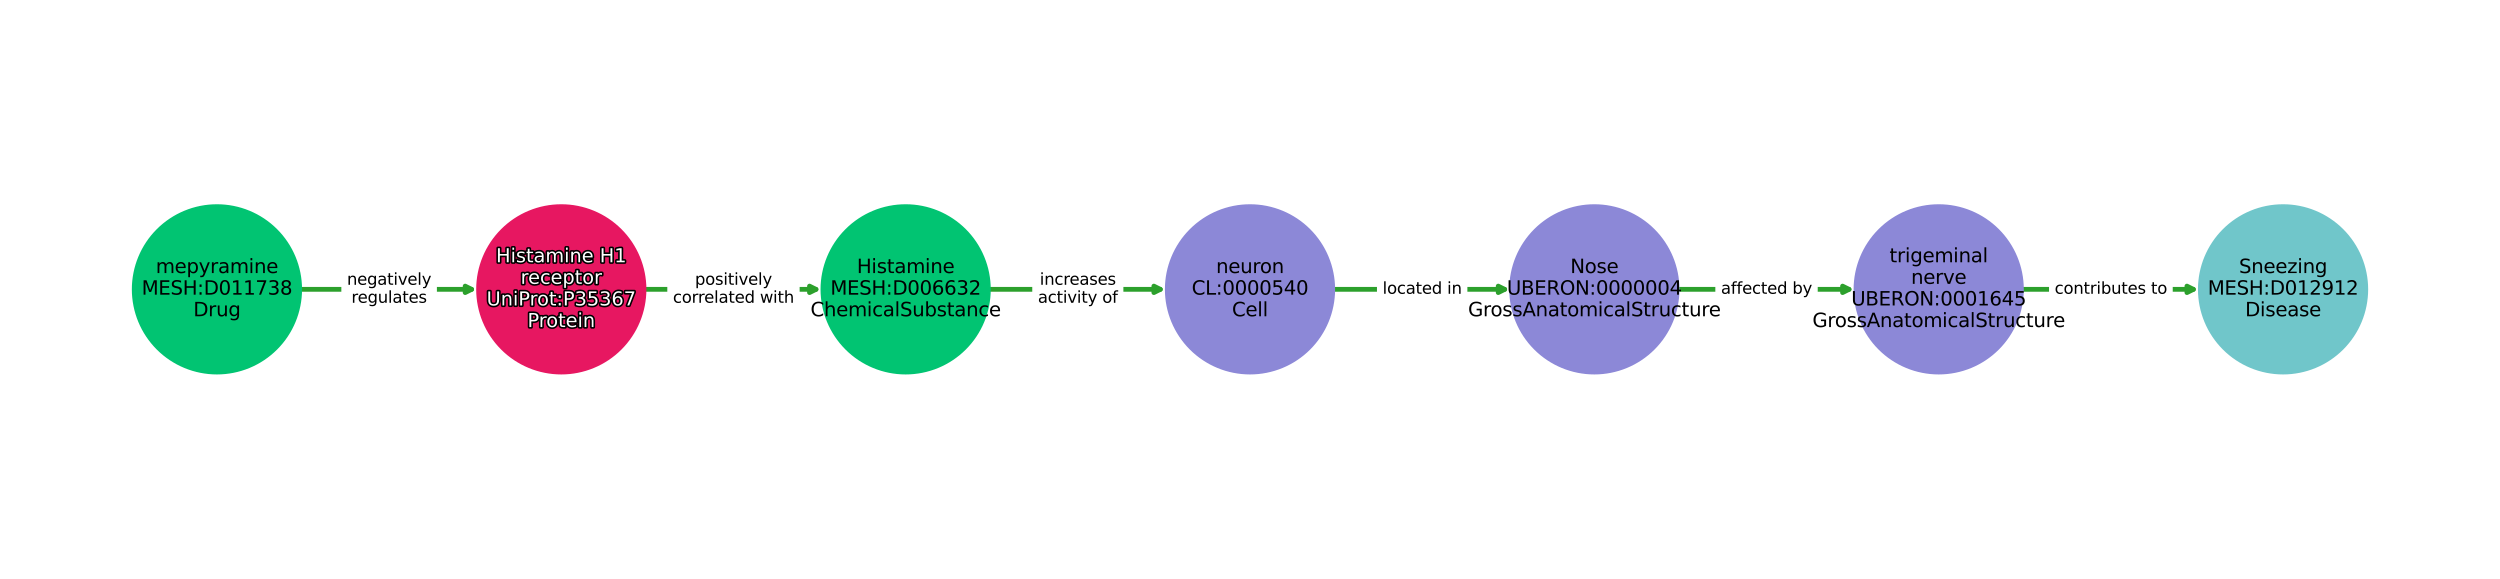<?xml version="1.0" encoding="utf-8" standalone="no"?>
<!DOCTYPE svg PUBLIC "-//W3C//DTD SVG 1.1//EN"
  "http://www.w3.org/Graphics/SVG/1.1/DTD/svg11.dtd">
<svg xmlns:xlink="http://www.w3.org/1999/xlink" width="1555.2pt" height="360pt" viewBox="0 0 1555.2 360" xmlns="http://www.w3.org/2000/svg" version="1.1">
 <defs>
  <style type="text/css">*{stroke-linejoin: round; stroke-linecap: butt}</style>
 </defs>
 <g id="figure_1">
  <g id="patch_1">
   <path d="M 0 360 
L 1555.2 360 
L 1555.2 0 
L 0 0 
z
" style="fill: #ffffff"/>
  </g>
  <g id="axes_1">
   <g id="patch_2">
    <path d="M 187.394 180 
Q 242.064 180 293.38 180 
" clip-path="url(#pb52102ce1f)" style="fill: none; stroke: #2ca02c; stroke-width: 3; stroke-linecap: round"/>
    <path d="M 289.38 178 
L 293.38 180 
L 289.38 182 
L 289.38 178 
z
" clip-path="url(#pb52102ce1f)" style="fill: #2ca02c; stroke: #2ca02c; stroke-width: 3; stroke-linecap: round"/>
   </g>
   <g id="patch_3">
    <path d="M 401.609 180 
Q 456.279 180 507.595 180 
" clip-path="url(#pb52102ce1f)" style="fill: none; stroke: #2ca02c; stroke-width: 3; stroke-linecap: round"/>
    <path d="M 503.595 178 
L 507.595 180 
L 503.595 182 
L 503.595 178 
z
" clip-path="url(#pb52102ce1f)" style="fill: #2ca02c; stroke: #2ca02c; stroke-width: 3; stroke-linecap: round"/>
   </g>
   <g id="patch_4">
    <path d="M 615.824 180 
Q 670.494 180 721.81 180 
" clip-path="url(#pb52102ce1f)" style="fill: none; stroke: #2ca02c; stroke-width: 3; stroke-linecap: round"/>
    <path d="M 717.81 178 
L 721.81 180 
L 717.81 182 
L 717.81 178 
z
" clip-path="url(#pb52102ce1f)" style="fill: #2ca02c; stroke: #2ca02c; stroke-width: 3; stroke-linecap: round"/>
   </g>
   <g id="patch_5">
    <path d="M 830.039 180 
Q 884.709 180 936.025 180 
" clip-path="url(#pb52102ce1f)" style="fill: none; stroke: #2ca02c; stroke-width: 3; stroke-linecap: round"/>
    <path d="M 932.025 178 
L 936.025 180 
L 932.025 182 
L 932.025 178 
z
" clip-path="url(#pb52102ce1f)" style="fill: #2ca02c; stroke: #2ca02c; stroke-width: 3; stroke-linecap: round"/>
   </g>
   <g id="patch_6">
    <path d="M 1044.254 180 
Q 1098.924 180 1150.24 180 
" clip-path="url(#pb52102ce1f)" style="fill: none; stroke: #2ca02c; stroke-width: 3; stroke-linecap: round"/>
    <path d="M 1146.24 178 
L 1150.24 180 
L 1146.24 182 
L 1146.24 178 
z
" clip-path="url(#pb52102ce1f)" style="fill: #2ca02c; stroke: #2ca02c; stroke-width: 3; stroke-linecap: round"/>
   </g>
   <g id="patch_7">
    <path d="M 1258.469 180 
Q 1313.139 180 1364.455 180 
" clip-path="url(#pb52102ce1f)" style="fill: none; stroke: #2ca02c; stroke-width: 3; stroke-linecap: round"/>
    <path d="M 1360.455 178 
L 1364.455 180 
L 1360.455 182 
L 1360.455 178 
z
" clip-path="url(#pb52102ce1f)" style="fill: #2ca02c; stroke: #2ca02c; stroke-width: 3; stroke-linecap: round"/>
   </g>
   <g id="text_1">
    <g id="patch_8">
     <path d="M 215.846 193.438 
L 268.28 193.438 
Q 271.28 193.438 271.28 190.438 
L 271.28 169.562 
Q 271.28 166.562 268.28 166.562 
L 215.846 166.562 
Q 212.846 166.562 212.846 169.562 
L 212.846 190.438 
Q 212.846 193.438 215.846 193.438 
z
" clip-path="url(#pb52102ce1f)" style="fill: #ffffff; stroke: #ffffff; stroke-linejoin: miter"/>
    </g>
    <g clip-path="url(#pb52102ce1f)">
     <!-- negatively -->
     <g transform="translate(215.846 177.16)scale(0.1 -0.1)">
      <defs>
       <path id="DejaVuSans-6e" d="M 3513 2113 
L 3513 0 
L 2938 0 
L 2938 2094 
Q 2938 2591 2744 2837 
Q 2550 3084 2163 3084 
Q 1697 3084 1428 2787 
Q 1159 2491 1159 1978 
L 1159 0 
L 581 0 
L 581 3500 
L 1159 3500 
L 1159 2956 
Q 1366 3272 1645 3428 
Q 1925 3584 2291 3584 
Q 2894 3584 3203 3211 
Q 3513 2838 3513 2113 
z
" transform="scale(0.016)"/>
       <path id="DejaVuSans-65" d="M 3597 1894 
L 3597 1613 
L 953 1613 
Q 991 1019 1311 708 
Q 1631 397 2203 397 
Q 2534 397 2845 478 
Q 3156 559 3463 722 
L 3463 178 
Q 3153 47 2828 -22 
Q 2503 -91 2169 -91 
Q 1331 -91 842 396 
Q 353 884 353 1716 
Q 353 2575 817 3079 
Q 1281 3584 2069 3584 
Q 2775 3584 3186 3129 
Q 3597 2675 3597 1894 
z
M 3022 2063 
Q 3016 2534 2758 2815 
Q 2500 3097 2075 3097 
Q 1594 3097 1305 2825 
Q 1016 2553 972 2059 
L 3022 2063 
z
" transform="scale(0.016)"/>
       <path id="DejaVuSans-67" d="M 2906 1791 
Q 2906 2416 2648 2759 
Q 2391 3103 1925 3103 
Q 1463 3103 1205 2759 
Q 947 2416 947 1791 
Q 947 1169 1205 825 
Q 1463 481 1925 481 
Q 2391 481 2648 825 
Q 2906 1169 2906 1791 
z
M 3481 434 
Q 3481 -459 3084 -895 
Q 2688 -1331 1869 -1331 
Q 1566 -1331 1297 -1286 
Q 1028 -1241 775 -1147 
L 775 -588 
Q 1028 -725 1275 -790 
Q 1522 -856 1778 -856 
Q 2344 -856 2625 -561 
Q 2906 -266 2906 331 
L 2906 616 
Q 2728 306 2450 153 
Q 2172 0 1784 0 
Q 1141 0 747 490 
Q 353 981 353 1791 
Q 353 2603 747 3093 
Q 1141 3584 1784 3584 
Q 2172 3584 2450 3431 
Q 2728 3278 2906 2969 
L 2906 3500 
L 3481 3500 
L 3481 434 
z
" transform="scale(0.016)"/>
       <path id="DejaVuSans-61" d="M 2194 1759 
Q 1497 1759 1228 1600 
Q 959 1441 959 1056 
Q 959 750 1161 570 
Q 1363 391 1709 391 
Q 2188 391 2477 730 
Q 2766 1069 2766 1631 
L 2766 1759 
L 2194 1759 
z
M 3341 1997 
L 3341 0 
L 2766 0 
L 2766 531 
Q 2569 213 2275 61 
Q 1981 -91 1556 -91 
Q 1019 -91 701 211 
Q 384 513 384 1019 
Q 384 1609 779 1909 
Q 1175 2209 1959 2209 
L 2766 2209 
L 2766 2266 
Q 2766 2663 2505 2880 
Q 2244 3097 1772 3097 
Q 1472 3097 1187 3025 
Q 903 2953 641 2809 
L 641 3341 
Q 956 3463 1253 3523 
Q 1550 3584 1831 3584 
Q 2591 3584 2966 3190 
Q 3341 2797 3341 1997 
z
" transform="scale(0.016)"/>
       <path id="DejaVuSans-74" d="M 1172 4494 
L 1172 3500 
L 2356 3500 
L 2356 3053 
L 1172 3053 
L 1172 1153 
Q 1172 725 1289 603 
Q 1406 481 1766 481 
L 2356 481 
L 2356 0 
L 1766 0 
Q 1100 0 847 248 
Q 594 497 594 1153 
L 594 3053 
L 172 3053 
L 172 3500 
L 594 3500 
L 594 4494 
L 1172 4494 
z
" transform="scale(0.016)"/>
       <path id="DejaVuSans-69" d="M 603 3500 
L 1178 3500 
L 1178 0 
L 603 0 
L 603 3500 
z
M 603 4863 
L 1178 4863 
L 1178 4134 
L 603 4134 
L 603 4863 
z
" transform="scale(0.016)"/>
       <path id="DejaVuSans-76" d="M 191 3500 
L 800 3500 
L 1894 563 
L 2988 3500 
L 3597 3500 
L 2284 0 
L 1503 0 
L 191 3500 
z
" transform="scale(0.016)"/>
       <path id="DejaVuSans-6c" d="M 603 4863 
L 1178 4863 
L 1178 0 
L 603 0 
L 603 4863 
z
" transform="scale(0.016)"/>
       <path id="DejaVuSans-79" d="M 2059 -325 
Q 1816 -950 1584 -1140 
Q 1353 -1331 966 -1331 
L 506 -1331 
L 506 -850 
L 844 -850 
Q 1081 -850 1212 -737 
Q 1344 -625 1503 -206 
L 1606 56 
L 191 3500 
L 800 3500 
L 1894 763 
L 2988 3500 
L 3597 3500 
L 2059 -325 
z
" transform="scale(0.016)"/>
      </defs>
      <use xlink:href="#DejaVuSans-6e"/>
      <use xlink:href="#DejaVuSans-65" x="63.379"/>
      <use xlink:href="#DejaVuSans-67" x="124.902"/>
      <use xlink:href="#DejaVuSans-61" x="188.379"/>
      <use xlink:href="#DejaVuSans-74" x="249.658"/>
      <use xlink:href="#DejaVuSans-69" x="288.867"/>
      <use xlink:href="#DejaVuSans-76" x="316.65"/>
      <use xlink:href="#DejaVuSans-65" x="375.83"/>
      <use xlink:href="#DejaVuSans-6c" x="437.354"/>
      <use xlink:href="#DejaVuSans-79" x="465.137"/>
     </g>
    </g>
    <g clip-path="url(#pb52102ce1f)">
     <!-- regulates -->
     <g transform="translate(218.606 188.358)scale(0.1 -0.1)">
      <defs>
       <path id="DejaVuSans-72" d="M 2631 2963 
Q 2534 3019 2420 3045 
Q 2306 3072 2169 3072 
Q 1681 3072 1420 2755 
Q 1159 2438 1159 1844 
L 1159 0 
L 581 0 
L 581 3500 
L 1159 3500 
L 1159 2956 
Q 1341 3275 1631 3429 
Q 1922 3584 2338 3584 
Q 2397 3584 2469 3576 
Q 2541 3569 2628 3553 
L 2631 2963 
z
" transform="scale(0.016)"/>
       <path id="DejaVuSans-75" d="M 544 1381 
L 544 3500 
L 1119 3500 
L 1119 1403 
Q 1119 906 1312 657 
Q 1506 409 1894 409 
Q 2359 409 2629 706 
Q 2900 1003 2900 1516 
L 2900 3500 
L 3475 3500 
L 3475 0 
L 2900 0 
L 2900 538 
Q 2691 219 2414 64 
Q 2138 -91 1772 -91 
Q 1169 -91 856 284 
Q 544 659 544 1381 
z
M 1991 3584 
L 1991 3584 
z
" transform="scale(0.016)"/>
       <path id="DejaVuSans-73" d="M 2834 3397 
L 2834 2853 
Q 2591 2978 2328 3040 
Q 2066 3103 1784 3103 
Q 1356 3103 1142 2972 
Q 928 2841 928 2578 
Q 928 2378 1081 2264 
Q 1234 2150 1697 2047 
L 1894 2003 
Q 2506 1872 2764 1633 
Q 3022 1394 3022 966 
Q 3022 478 2636 193 
Q 2250 -91 1575 -91 
Q 1294 -91 989 -36 
Q 684 19 347 128 
L 347 722 
Q 666 556 975 473 
Q 1284 391 1588 391 
Q 1994 391 2212 530 
Q 2431 669 2431 922 
Q 2431 1156 2273 1281 
Q 2116 1406 1581 1522 
L 1381 1569 
Q 847 1681 609 1914 
Q 372 2147 372 2553 
Q 372 3047 722 3315 
Q 1072 3584 1716 3584 
Q 2034 3584 2315 3537 
Q 2597 3491 2834 3397 
z
" transform="scale(0.016)"/>
      </defs>
      <use xlink:href="#DejaVuSans-72"/>
      <use xlink:href="#DejaVuSans-65" x="38.863"/>
      <use xlink:href="#DejaVuSans-67" x="100.387"/>
      <use xlink:href="#DejaVuSans-75" x="163.863"/>
      <use xlink:href="#DejaVuSans-6c" x="227.242"/>
      <use xlink:href="#DejaVuSans-61" x="255.025"/>
      <use xlink:href="#DejaVuSans-74" x="316.305"/>
      <use xlink:href="#DejaVuSans-65" x="355.514"/>
      <use xlink:href="#DejaVuSans-73" x="417.037"/>
     </g>
    </g>
   </g>
   <g id="text_2">
    <g id="patch_9">
     <path d="M 418.621 193.438 
L 493.934 193.438 
Q 496.934 193.438 496.934 190.438 
L 496.934 169.562 
Q 496.934 166.562 493.934 166.562 
L 418.621 166.562 
Q 415.621 166.562 415.621 169.562 
L 415.621 190.438 
Q 415.621 193.438 418.621 193.438 
z
" clip-path="url(#pb52102ce1f)" style="fill: #ffffff; stroke: #ffffff; stroke-linejoin: miter"/>
    </g>
    <g clip-path="url(#pb52102ce1f)">
     <!-- positively -->
     <g transform="translate(432.317 177.16)scale(0.1 -0.1)">
      <defs>
       <path id="DejaVuSans-70" d="M 1159 525 
L 1159 -1331 
L 581 -1331 
L 581 3500 
L 1159 3500 
L 1159 2969 
Q 1341 3281 1617 3432 
Q 1894 3584 2278 3584 
Q 2916 3584 3314 3078 
Q 3713 2572 3713 1747 
Q 3713 922 3314 415 
Q 2916 -91 2278 -91 
Q 1894 -91 1617 61 
Q 1341 213 1159 525 
z
M 3116 1747 
Q 3116 2381 2855 2742 
Q 2594 3103 2138 3103 
Q 1681 3103 1420 2742 
Q 1159 2381 1159 1747 
Q 1159 1113 1420 752 
Q 1681 391 2138 391 
Q 2594 391 2855 752 
Q 3116 1113 3116 1747 
z
" transform="scale(0.016)"/>
       <path id="DejaVuSans-6f" d="M 1959 3097 
Q 1497 3097 1228 2736 
Q 959 2375 959 1747 
Q 959 1119 1226 758 
Q 1494 397 1959 397 
Q 2419 397 2687 759 
Q 2956 1122 2956 1747 
Q 2956 2369 2687 2733 
Q 2419 3097 1959 3097 
z
M 1959 3584 
Q 2709 3584 3137 3096 
Q 3566 2609 3566 1747 
Q 3566 888 3137 398 
Q 2709 -91 1959 -91 
Q 1206 -91 779 398 
Q 353 888 353 1747 
Q 353 2609 779 3096 
Q 1206 3584 1959 3584 
z
" transform="scale(0.016)"/>
      </defs>
      <use xlink:href="#DejaVuSans-70"/>
      <use xlink:href="#DejaVuSans-6f" x="63.477"/>
      <use xlink:href="#DejaVuSans-73" x="124.658"/>
      <use xlink:href="#DejaVuSans-69" x="176.758"/>
      <use xlink:href="#DejaVuSans-74" x="204.541"/>
      <use xlink:href="#DejaVuSans-69" x="243.75"/>
      <use xlink:href="#DejaVuSans-76" x="271.533"/>
      <use xlink:href="#DejaVuSans-65" x="330.713"/>
      <use xlink:href="#DejaVuSans-6c" x="392.236"/>
      <use xlink:href="#DejaVuSans-79" x="420.02"/>
     </g>
    </g>
    <g clip-path="url(#pb52102ce1f)">
     <!-- correlated with -->
     <g transform="translate(418.621 188.358)scale(0.1 -0.1)">
      <defs>
       <path id="DejaVuSans-63" d="M 3122 3366 
L 3122 2828 
Q 2878 2963 2633 3030 
Q 2388 3097 2138 3097 
Q 1578 3097 1268 2742 
Q 959 2388 959 1747 
Q 959 1106 1268 751 
Q 1578 397 2138 397 
Q 2388 397 2633 464 
Q 2878 531 3122 666 
L 3122 134 
Q 2881 22 2623 -34 
Q 2366 -91 2075 -91 
Q 1284 -91 818 406 
Q 353 903 353 1747 
Q 353 2603 823 3093 
Q 1294 3584 2113 3584 
Q 2378 3584 2631 3529 
Q 2884 3475 3122 3366 
z
" transform="scale(0.016)"/>
       <path id="DejaVuSans-64" d="M 2906 2969 
L 2906 4863 
L 3481 4863 
L 3481 0 
L 2906 0 
L 2906 525 
Q 2725 213 2448 61 
Q 2172 -91 1784 -91 
Q 1150 -91 751 415 
Q 353 922 353 1747 
Q 353 2572 751 3078 
Q 1150 3584 1784 3584 
Q 2172 3584 2448 3432 
Q 2725 3281 2906 2969 
z
M 947 1747 
Q 947 1113 1208 752 
Q 1469 391 1925 391 
Q 2381 391 2643 752 
Q 2906 1113 2906 1747 
Q 2906 2381 2643 2742 
Q 2381 3103 1925 3103 
Q 1469 3103 1208 2742 
Q 947 2381 947 1747 
z
" transform="scale(0.016)"/>
       <path id="DejaVuSans-20" transform="scale(0.016)"/>
       <path id="DejaVuSans-77" d="M 269 3500 
L 844 3500 
L 1563 769 
L 2278 3500 
L 2956 3500 
L 3675 769 
L 4391 3500 
L 4966 3500 
L 4050 0 
L 3372 0 
L 2619 2869 
L 1863 0 
L 1184 0 
L 269 3500 
z
" transform="scale(0.016)"/>
       <path id="DejaVuSans-68" d="M 3513 2113 
L 3513 0 
L 2938 0 
L 2938 2094 
Q 2938 2591 2744 2837 
Q 2550 3084 2163 3084 
Q 1697 3084 1428 2787 
Q 1159 2491 1159 1978 
L 1159 0 
L 581 0 
L 581 4863 
L 1159 4863 
L 1159 2956 
Q 1366 3272 1645 3428 
Q 1925 3584 2291 3584 
Q 2894 3584 3203 3211 
Q 3513 2838 3513 2113 
z
" transform="scale(0.016)"/>
      </defs>
      <use xlink:href="#DejaVuSans-63"/>
      <use xlink:href="#DejaVuSans-6f" x="54.98"/>
      <use xlink:href="#DejaVuSans-72" x="116.162"/>
      <use xlink:href="#DejaVuSans-72" x="155.525"/>
      <use xlink:href="#DejaVuSans-65" x="194.389"/>
      <use xlink:href="#DejaVuSans-6c" x="255.912"/>
      <use xlink:href="#DejaVuSans-61" x="283.695"/>
      <use xlink:href="#DejaVuSans-74" x="344.975"/>
      <use xlink:href="#DejaVuSans-65" x="384.184"/>
      <use xlink:href="#DejaVuSans-64" x="445.707"/>
      <use xlink:href="#DejaVuSans-20" x="509.184"/>
      <use xlink:href="#DejaVuSans-77" x="540.971"/>
      <use xlink:href="#DejaVuSans-69" x="622.758"/>
      <use xlink:href="#DejaVuSans-74" x="650.541"/>
      <use xlink:href="#DejaVuSans-68" x="689.75"/>
     </g>
    </g>
   </g>
   <g id="text_3">
    <g id="patch_10">
     <path d="M 645.653 193.438 
L 695.332 193.438 
Q 698.332 193.438 698.332 190.438 
L 698.332 169.562 
Q 698.332 166.562 695.332 166.562 
L 645.653 166.562 
Q 642.653 166.562 642.653 169.562 
L 642.653 190.438 
Q 642.653 193.438 645.653 193.438 
z
" clip-path="url(#pb52102ce1f)" style="fill: #ffffff; stroke: #ffffff; stroke-linejoin: miter"/>
    </g>
    <g clip-path="url(#pb52102ce1f)">
     <!-- increases -->
     <g transform="translate(646.816 177.16)scale(0.1 -0.1)">
      <use xlink:href="#DejaVuSans-69"/>
      <use xlink:href="#DejaVuSans-6e" x="27.783"/>
      <use xlink:href="#DejaVuSans-63" x="91.162"/>
      <use xlink:href="#DejaVuSans-72" x="146.143"/>
      <use xlink:href="#DejaVuSans-65" x="185.006"/>
      <use xlink:href="#DejaVuSans-61" x="246.529"/>
      <use xlink:href="#DejaVuSans-73" x="307.809"/>
      <use xlink:href="#DejaVuSans-65" x="359.908"/>
      <use xlink:href="#DejaVuSans-73" x="421.432"/>
     </g>
    </g>
    <g clip-path="url(#pb52102ce1f)">
     <!-- activity of -->
     <g transform="translate(645.653 188.358)scale(0.1 -0.1)">
      <defs>
       <path id="DejaVuSans-66" d="M 2375 4863 
L 2375 4384 
L 1825 4384 
Q 1516 4384 1395 4259 
Q 1275 4134 1275 3809 
L 1275 3500 
L 2222 3500 
L 2222 3053 
L 1275 3053 
L 1275 0 
L 697 0 
L 697 3053 
L 147 3053 
L 147 3500 
L 697 3500 
L 697 3744 
Q 697 4328 969 4595 
Q 1241 4863 1831 4863 
L 2375 4863 
z
" transform="scale(0.016)"/>
      </defs>
      <use xlink:href="#DejaVuSans-61"/>
      <use xlink:href="#DejaVuSans-63" x="61.279"/>
      <use xlink:href="#DejaVuSans-74" x="116.26"/>
      <use xlink:href="#DejaVuSans-69" x="155.469"/>
      <use xlink:href="#DejaVuSans-76" x="183.252"/>
      <use xlink:href="#DejaVuSans-69" x="242.432"/>
      <use xlink:href="#DejaVuSans-74" x="270.215"/>
      <use xlink:href="#DejaVuSans-79" x="309.424"/>
      <use xlink:href="#DejaVuSans-20" x="368.604"/>
      <use xlink:href="#DejaVuSans-6f" x="400.391"/>
      <use xlink:href="#DejaVuSans-66" x="461.572"/>
     </g>
    </g>
   </g>
   <g id="text_4">
    <g id="patch_11">
     <path d="M 860.088 187.839 
L 909.327 187.839 
Q 912.327 187.839 912.327 184.839 
L 912.327 175.161 
Q 912.327 172.161 909.327 172.161 
L 860.088 172.161 
Q 857.088 172.161 857.088 175.161 
L 857.088 184.839 
Q 857.088 187.839 860.088 187.839 
z
" clip-path="url(#pb52102ce1f)" style="fill: #ffffff; stroke: #ffffff; stroke-linejoin: miter"/>
    </g>
    <g clip-path="url(#pb52102ce1f)">
     <!-- located in -->
     <g transform="translate(860.088 182.759)scale(0.1 -0.1)">
      <use xlink:href="#DejaVuSans-6c"/>
      <use xlink:href="#DejaVuSans-6f" x="27.783"/>
      <use xlink:href="#DejaVuSans-63" x="88.965"/>
      <use xlink:href="#DejaVuSans-61" x="143.945"/>
      <use xlink:href="#DejaVuSans-74" x="205.225"/>
      <use xlink:href="#DejaVuSans-65" x="244.434"/>
      <use xlink:href="#DejaVuSans-64" x="305.957"/>
      <use xlink:href="#DejaVuSans-20" x="369.434"/>
      <use xlink:href="#DejaVuSans-69" x="401.221"/>
      <use xlink:href="#DejaVuSans-6e" x="429.004"/>
     </g>
    </g>
   </g>
   <g id="text_5">
    <g id="patch_12">
     <path d="M 1070.579 187.839 
L 1127.266 187.839 
Q 1130.266 187.839 1130.266 184.839 
L 1130.266 175.161 
Q 1130.266 172.161 1127.266 172.161 
L 1070.579 172.161 
Q 1067.579 172.161 1067.579 175.161 
L 1067.579 184.839 
Q 1067.579 187.839 1070.579 187.839 
z
" clip-path="url(#pb52102ce1f)" style="fill: #ffffff; stroke: #ffffff; stroke-linejoin: miter"/>
    </g>
    <g clip-path="url(#pb52102ce1f)">
     <!-- affected by -->
     <g transform="translate(1070.579 182.759)scale(0.1 -0.1)">
      <defs>
       <path id="DejaVuSans-62" d="M 3116 1747 
Q 3116 2381 2855 2742 
Q 2594 3103 2138 3103 
Q 1681 3103 1420 2742 
Q 1159 2381 1159 1747 
Q 1159 1113 1420 752 
Q 1681 391 2138 391 
Q 2594 391 2855 752 
Q 3116 1113 3116 1747 
z
M 1159 2969 
Q 1341 3281 1617 3432 
Q 1894 3584 2278 3584 
Q 2916 3584 3314 3078 
Q 3713 2572 3713 1747 
Q 3713 922 3314 415 
Q 2916 -91 2278 -91 
Q 1894 -91 1617 61 
Q 1341 213 1159 525 
L 1159 0 
L 581 0 
L 581 4863 
L 1159 4863 
L 1159 2969 
z
" transform="scale(0.016)"/>
      </defs>
      <use xlink:href="#DejaVuSans-61"/>
      <use xlink:href="#DejaVuSans-66" x="61.279"/>
      <use xlink:href="#DejaVuSans-66" x="96.484"/>
      <use xlink:href="#DejaVuSans-65" x="131.689"/>
      <use xlink:href="#DejaVuSans-63" x="193.213"/>
      <use xlink:href="#DejaVuSans-74" x="248.193"/>
      <use xlink:href="#DejaVuSans-65" x="287.402"/>
      <use xlink:href="#DejaVuSans-64" x="348.926"/>
      <use xlink:href="#DejaVuSans-20" x="412.402"/>
      <use xlink:href="#DejaVuSans-62" x="444.189"/>
      <use xlink:href="#DejaVuSans-79" x="507.666"/>
     </g>
    </g>
   </g>
   <g id="text_6">
    <g id="patch_13">
     <path d="M 1278.162 187.839 
L 1348.112 187.839 
Q 1351.112 187.839 1351.112 184.839 
L 1351.112 175.161 
Q 1351.112 172.161 1348.112 172.161 
L 1278.162 172.161 
Q 1275.162 172.161 1275.162 175.161 
L 1275.162 184.839 
Q 1275.162 187.839 1278.162 187.839 
z
" clip-path="url(#pb52102ce1f)" style="fill: #ffffff; stroke: #ffffff; stroke-linejoin: miter"/>
    </g>
    <g clip-path="url(#pb52102ce1f)">
     <!-- contributes to -->
     <g transform="translate(1278.162 182.759)scale(0.1 -0.1)">
      <use xlink:href="#DejaVuSans-63"/>
      <use xlink:href="#DejaVuSans-6f" x="54.98"/>
      <use xlink:href="#DejaVuSans-6e" x="116.162"/>
      <use xlink:href="#DejaVuSans-74" x="179.541"/>
      <use xlink:href="#DejaVuSans-72" x="218.75"/>
      <use xlink:href="#DejaVuSans-69" x="259.863"/>
      <use xlink:href="#DejaVuSans-62" x="287.646"/>
      <use xlink:href="#DejaVuSans-75" x="351.123"/>
      <use xlink:href="#DejaVuSans-74" x="414.502"/>
      <use xlink:href="#DejaVuSans-65" x="453.711"/>
      <use xlink:href="#DejaVuSans-73" x="515.234"/>
      <use xlink:href="#DejaVuSans-20" x="567.334"/>
      <use xlink:href="#DejaVuSans-74" x="599.121"/>
      <use xlink:href="#DejaVuSans-6f" x="638.33"/>
     </g>
    </g>
   </g>
   <g id="PathCollection_1">
    <defs>
     <path id="C0_0_ac6d51cb62" d="M 0 52.44 
C 13.907 52.44 27.247 46.915 37.081 37.081 
C 46.915 27.247 52.44 13.907 52.44 -0 
C 52.44 -13.907 46.915 -27.247 37.081 -37.081 
C 27.247 -46.915 13.907 -52.44 0 -52.44 
C -13.907 -52.44 -27.247 -46.915 -37.081 -37.081 
C -46.915 -27.247 -52.44 -13.907 -52.44 0 
C -52.44 13.907 -46.915 27.247 -37.081 37.081 
C -27.247 46.915 -13.907 52.44 0 52.44 
z
"/>
    </defs>
    <g clip-path="url(#pb52102ce1f)">
     <use xlink:href="#C0_0_ac6d51cb62" x="134.955" y="180" style="fill: #01c472; stroke: #01c472"/>
    </g>
    <g clip-path="url(#pb52102ce1f)">
     <use xlink:href="#C0_0_ac6d51cb62" x="349.17" y="180" style="fill: #e71761; stroke: #e71761"/>
    </g>
    <g clip-path="url(#pb52102ce1f)">
     <use xlink:href="#C0_0_ac6d51cb62" x="563.385" y="180" style="fill: #01c472; stroke: #01c472"/>
    </g>
    <g clip-path="url(#pb52102ce1f)">
     <use xlink:href="#C0_0_ac6d51cb62" x="777.6" y="180" style="fill: #8c88d7; stroke: #8c88d7"/>
    </g>
    <g clip-path="url(#pb52102ce1f)">
     <use xlink:href="#C0_0_ac6d51cb62" x="991.815" y="180" style="fill: #8c88d7; stroke: #8c88d7"/>
    </g>
    <g clip-path="url(#pb52102ce1f)">
     <use xlink:href="#C0_0_ac6d51cb62" x="1206.03" y="180" style="fill: #8c88d7; stroke: #8c88d7"/>
    </g>
    <g clip-path="url(#pb52102ce1f)">
     <use xlink:href="#C0_0_ac6d51cb62" x="1420.245" y="180" style="fill: #70c6ca; stroke: #70c6ca"/>
    </g>
   </g>
   <g id="text_7">
    <path d="M 309.772 154.406 
L 310.955 154.406 
L 310.955 157.993 
L 315.256 157.993 
L 315.256 154.406 
L 316.439 154.406 
L 316.439 163.155 
L 315.256 163.155 
L 315.256 158.989 
L 310.955 158.989 
L 310.955 163.155 
L 309.772 163.155 
L 309.772 154.406 
z
M 318.748 156.593 
L 319.826 156.593 
L 319.826 163.155 
L 318.748 163.155 
L 318.748 156.593 
z
M 318.748 154.037 
L 319.826 154.037 
L 319.826 155.404 
L 318.748 155.404 
L 318.748 154.037 
z
M 326.265 156.786 
L 326.265 157.806 
Q 325.81 157.571 325.317 157.455 
Q 324.825 157.337 324.297 157.337 
Q 323.494 157.337 323.093 157.583 
Q 322.692 157.828 322.692 158.321 
Q 322.692 158.696 322.979 158.91 
Q 323.265 159.124 324.134 159.317 
L 324.503 159.4 
Q 325.65 159.645 326.134 160.093 
Q 326.618 160.541 326.618 161.344 
Q 326.618 162.259 325.894 162.793 
Q 325.17 163.326 323.905 163.326 
Q 323.378 163.326 322.806 163.223 
Q 322.234 163.12 321.602 162.915 
L 321.602 161.801 
Q 322.2 162.113 322.78 162.268 
Q 323.359 162.422 323.929 162.422 
Q 324.69 162.422 325.099 162.161 
Q 325.51 161.901 325.51 161.426 
Q 325.51 160.988 325.214 160.753 
Q 324.919 160.519 323.916 160.301 
L 323.541 160.213 
Q 322.54 160.003 322.094 159.566 
Q 321.649 159.13 321.649 158.368 
Q 321.649 157.442 322.305 156.94 
Q 322.962 156.435 324.169 156.435 
Q 324.765 156.435 325.292 156.523 
Q 325.821 156.61 326.265 156.786 
z
M 329.401 154.729 
L 329.401 156.593 
L 331.621 156.593 
L 331.621 157.431 
L 329.401 157.431 
L 329.401 160.993 
Q 329.401 161.796 329.621 162.025 
Q 329.84 162.253 330.515 162.253 
L 331.621 162.253 
L 331.621 163.155 
L 330.515 163.155 
Q 329.266 163.155 328.792 162.69 
Q 328.317 162.223 328.317 160.993 
L 328.317 157.431 
L 327.526 157.431 
L 327.526 156.593 
L 328.317 156.593 
L 328.317 154.729 
L 329.401 154.729 
z
M 336.023 159.857 
Q 334.716 159.857 334.211 160.155 
Q 333.707 160.453 333.707 161.175 
Q 333.707 161.749 334.086 162.086 
Q 334.464 162.422 335.113 162.422 
Q 336.011 162.422 336.553 161.786 
Q 337.095 161.151 337.095 160.097 
L 337.095 159.857 
L 336.023 159.857 
z
M 338.173 159.411 
L 338.173 163.155 
L 337.095 163.155 
L 337.095 162.16 
Q 336.726 162.756 336.174 163.041 
Q 335.623 163.326 334.826 163.326 
Q 333.819 163.326 333.223 162.76 
Q 332.629 162.193 332.629 161.245 
Q 332.629 160.138 333.369 159.576 
Q 334.112 159.013 335.582 159.013 
L 337.095 159.013 
L 337.095 158.906 
Q 337.095 158.162 336.606 157.755 
Q 336.116 157.348 335.231 157.348 
Q 334.669 157.348 334.134 157.483 
Q 333.602 157.618 333.111 157.888 
L 333.111 156.891 
Q 333.701 156.662 334.258 156.55 
Q 334.815 156.435 335.342 156.435 
Q 336.767 156.435 337.47 157.174 
Q 338.173 157.911 338.173 159.411 
z
M 345.502 157.853 
Q 345.907 157.125 346.47 156.78 
Q 347.032 156.435 347.794 156.435 
Q 348.819 156.435 349.376 157.153 
Q 349.933 157.87 349.933 159.193 
L 349.933 163.155 
L 348.849 163.155 
L 348.849 159.229 
Q 348.849 158.286 348.514 157.83 
Q 348.18 157.373 347.495 157.373 
Q 346.657 157.373 346.17 157.93 
Q 345.684 158.485 345.684 159.446 
L 345.684 163.155 
L 344.6 163.155 
L 344.6 159.229 
Q 344.6 158.28 344.267 157.826 
Q 343.933 157.373 343.235 157.373 
Q 342.409 157.373 341.921 157.931 
Q 341.435 158.49 341.435 159.446 
L 341.435 163.155 
L 340.352 163.155 
L 340.352 156.593 
L 341.435 156.593 
L 341.435 157.613 
Q 341.805 157.009 342.32 156.722 
Q 342.836 156.435 343.545 156.435 
Q 344.261 156.435 344.762 156.799 
Q 345.262 157.161 345.502 157.853 
z
M 352.082 156.593 
L 353.16 156.593 
L 353.16 163.155 
L 352.082 163.155 
L 352.082 156.593 
z
M 352.082 154.037 
L 353.16 154.037 
L 353.16 155.404 
L 352.082 155.404 
L 352.082 154.037 
z
M 360.873 159.193 
L 360.873 163.155 
L 359.794 163.155 
L 359.794 159.229 
Q 359.794 158.297 359.431 157.836 
Q 359.067 157.373 358.341 157.373 
Q 357.468 157.373 356.963 157.93 
Q 356.459 158.485 356.459 159.446 
L 356.459 163.155 
L 355.375 163.155 
L 355.375 156.593 
L 356.459 156.593 
L 356.459 157.613 
Q 356.847 157.02 357.37 156.728 
Q 357.895 156.435 358.581 156.435 
Q 359.712 156.435 360.291 157.135 
Q 360.873 157.834 360.873 159.193 
z
M 368.636 159.604 
L 368.636 160.131 
L 363.678 160.131 
Q 363.749 161.245 364.349 161.828 
Q 364.949 162.411 366.022 162.411 
Q 366.642 162.411 367.226 162.259 
Q 367.809 162.107 368.384 161.801 
L 368.384 162.821 
Q 367.803 163.067 367.194 163.196 
Q 366.584 163.326 365.958 163.326 
Q 364.387 163.326 363.47 162.413 
Q 362.553 161.498 362.553 159.938 
Q 362.553 158.327 363.423 157.382 
Q 364.293 156.435 365.771 156.435 
Q 367.094 156.435 367.865 157.288 
Q 368.636 158.14 368.636 159.604 
z
M 367.557 159.287 
Q 367.546 158.404 367.062 157.877 
Q 366.579 157.348 365.782 157.348 
Q 364.88 157.348 364.338 157.858 
Q 363.796 158.368 363.714 159.295 
L 367.557 159.287 
z
M 374.266 154.406 
L 375.449 154.406 
L 375.449 157.993 
L 379.75 157.993 
L 379.75 154.406 
L 380.933 154.406 
L 380.933 163.155 
L 379.75 163.155 
L 379.75 158.989 
L 375.449 158.989 
L 375.449 163.155 
L 374.266 163.155 
L 374.266 154.406 
z
M 383.601 162.16 
L 385.534 162.16 
L 385.534 155.485 
L 383.43 155.906 
L 383.43 154.828 
L 385.523 154.406 
L 386.706 154.406 
L 386.706 162.16 
L 388.639 162.16 
L 388.639 163.155 
L 383.601 163.155 
L 383.601 162.16 
z
" clip-path="url(#pb52102ce1f)" style="fill: #ffffff; stroke: #000000; stroke-width: 2"/>
    <path d="M 309.772 154.406 
L 310.955 154.406 
L 310.955 157.993 
L 315.256 157.993 
L 315.256 154.406 
L 316.439 154.406 
L 316.439 163.155 
L 315.256 163.155 
L 315.256 158.989 
L 310.955 158.989 
L 310.955 163.155 
L 309.772 163.155 
L 309.772 154.406 
z
M 318.748 156.593 
L 319.826 156.593 
L 319.826 163.155 
L 318.748 163.155 
L 318.748 156.593 
z
M 318.748 154.037 
L 319.826 154.037 
L 319.826 155.404 
L 318.748 155.404 
L 318.748 154.037 
z
M 326.265 156.786 
L 326.265 157.806 
Q 325.81 157.571 325.317 157.455 
Q 324.825 157.337 324.297 157.337 
Q 323.494 157.337 323.093 157.583 
Q 322.692 157.828 322.692 158.321 
Q 322.692 158.696 322.979 158.91 
Q 323.265 159.124 324.134 159.317 
L 324.503 159.4 
Q 325.65 159.645 326.134 160.093 
Q 326.618 160.541 326.618 161.344 
Q 326.618 162.259 325.894 162.793 
Q 325.17 163.326 323.905 163.326 
Q 323.378 163.326 322.806 163.223 
Q 322.234 163.12 321.602 162.915 
L 321.602 161.801 
Q 322.2 162.113 322.78 162.268 
Q 323.359 162.422 323.929 162.422 
Q 324.69 162.422 325.099 162.161 
Q 325.51 161.901 325.51 161.426 
Q 325.51 160.988 325.214 160.753 
Q 324.919 160.519 323.916 160.301 
L 323.541 160.213 
Q 322.54 160.003 322.094 159.566 
Q 321.649 159.13 321.649 158.368 
Q 321.649 157.442 322.305 156.94 
Q 322.962 156.435 324.169 156.435 
Q 324.765 156.435 325.292 156.523 
Q 325.821 156.61 326.265 156.786 
z
M 329.401 154.729 
L 329.401 156.593 
L 331.621 156.593 
L 331.621 157.431 
L 329.401 157.431 
L 329.401 160.993 
Q 329.401 161.796 329.621 162.025 
Q 329.84 162.253 330.515 162.253 
L 331.621 162.253 
L 331.621 163.155 
L 330.515 163.155 
Q 329.266 163.155 328.792 162.69 
Q 328.317 162.223 328.317 160.993 
L 328.317 157.431 
L 327.526 157.431 
L 327.526 156.593 
L 328.317 156.593 
L 328.317 154.729 
L 329.401 154.729 
z
M 336.023 159.857 
Q 334.716 159.857 334.211 160.155 
Q 333.707 160.453 333.707 161.175 
Q 333.707 161.749 334.086 162.086 
Q 334.464 162.422 335.113 162.422 
Q 336.011 162.422 336.553 161.786 
Q 337.095 161.151 337.095 160.097 
L 337.095 159.857 
L 336.023 159.857 
z
M 338.173 159.411 
L 338.173 163.155 
L 337.095 163.155 
L 337.095 162.16 
Q 336.726 162.756 336.174 163.041 
Q 335.623 163.326 334.826 163.326 
Q 333.819 163.326 333.223 162.76 
Q 332.629 162.193 332.629 161.245 
Q 332.629 160.138 333.369 159.576 
Q 334.112 159.013 335.582 159.013 
L 337.095 159.013 
L 337.095 158.906 
Q 337.095 158.162 336.606 157.755 
Q 336.116 157.348 335.231 157.348 
Q 334.669 157.348 334.134 157.483 
Q 333.602 157.618 333.111 157.888 
L 333.111 156.891 
Q 333.701 156.662 334.258 156.55 
Q 334.815 156.435 335.342 156.435 
Q 336.767 156.435 337.47 157.174 
Q 338.173 157.911 338.173 159.411 
z
M 345.502 157.853 
Q 345.907 157.125 346.47 156.78 
Q 347.032 156.435 347.794 156.435 
Q 348.819 156.435 349.376 157.153 
Q 349.933 157.87 349.933 159.193 
L 349.933 163.155 
L 348.849 163.155 
L 348.849 159.229 
Q 348.849 158.286 348.514 157.83 
Q 348.18 157.373 347.495 157.373 
Q 346.657 157.373 346.17 157.93 
Q 345.684 158.485 345.684 159.446 
L 345.684 163.155 
L 344.6 163.155 
L 344.6 159.229 
Q 344.6 158.28 344.267 157.826 
Q 343.933 157.373 343.235 157.373 
Q 342.409 157.373 341.921 157.931 
Q 341.435 158.49 341.435 159.446 
L 341.435 163.155 
L 340.352 163.155 
L 340.352 156.593 
L 341.435 156.593 
L 341.435 157.613 
Q 341.805 157.009 342.32 156.722 
Q 342.836 156.435 343.545 156.435 
Q 344.261 156.435 344.762 156.799 
Q 345.262 157.161 345.502 157.853 
z
M 352.082 156.593 
L 353.16 156.593 
L 353.16 163.155 
L 352.082 163.155 
L 352.082 156.593 
z
M 352.082 154.037 
L 353.16 154.037 
L 353.16 155.404 
L 352.082 155.404 
L 352.082 154.037 
z
M 360.873 159.193 
L 360.873 163.155 
L 359.794 163.155 
L 359.794 159.229 
Q 359.794 158.297 359.431 157.836 
Q 359.067 157.373 358.341 157.373 
Q 357.468 157.373 356.963 157.93 
Q 356.459 158.485 356.459 159.446 
L 356.459 163.155 
L 355.375 163.155 
L 355.375 156.593 
L 356.459 156.593 
L 356.459 157.613 
Q 356.847 157.02 357.37 156.728 
Q 357.895 156.435 358.581 156.435 
Q 359.712 156.435 360.291 157.135 
Q 360.873 157.834 360.873 159.193 
z
M 368.636 159.604 
L 368.636 160.131 
L 363.678 160.131 
Q 363.749 161.245 364.349 161.828 
Q 364.949 162.411 366.022 162.411 
Q 366.642 162.411 367.226 162.259 
Q 367.809 162.107 368.384 161.801 
L 368.384 162.821 
Q 367.803 163.067 367.194 163.196 
Q 366.584 163.326 365.958 163.326 
Q 364.387 163.326 363.47 162.413 
Q 362.553 161.498 362.553 159.938 
Q 362.553 158.327 363.423 157.382 
Q 364.293 156.435 365.771 156.435 
Q 367.094 156.435 367.865 157.288 
Q 368.636 158.14 368.636 159.604 
z
M 367.557 159.287 
Q 367.546 158.404 367.062 157.877 
Q 366.579 157.348 365.782 157.348 
Q 364.88 157.348 364.338 157.858 
Q 363.796 158.368 363.714 159.295 
L 367.557 159.287 
z
M 374.266 154.406 
L 375.449 154.406 
L 375.449 157.993 
L 379.75 157.993 
L 379.75 154.406 
L 380.933 154.406 
L 380.933 163.155 
L 379.75 163.155 
L 379.75 158.989 
L 375.449 158.989 
L 375.449 163.155 
L 374.266 163.155 
L 374.266 154.406 
z
M 383.601 162.16 
L 385.534 162.16 
L 385.534 155.485 
L 383.43 155.906 
L 383.43 154.828 
L 385.523 154.406 
L 386.706 154.406 
L 386.706 162.16 
L 388.639 162.16 
L 388.639 163.155 
L 383.601 163.155 
L 383.601 162.16 
z
" clip-path="url(#pb52102ce1f)" style="fill: #ffffff"/>
    <path d="M 328.79 171.037 
Q 328.608 170.932 328.394 170.883 
Q 328.181 170.833 327.924 170.833 
Q 327.009 170.833 326.519 171.427 
Q 326.03 172.021 326.03 173.135 
L 326.03 176.593 
L 324.946 176.593 
L 324.946 170.03 
L 326.03 170.03 
L 326.03 171.05 
Q 326.371 170.452 326.915 170.163 
Q 327.461 169.873 328.241 169.873 
Q 328.351 169.873 328.486 169.888 
Q 328.621 169.901 328.784 169.931 
L 328.79 171.037 
z
M 335.265 173.041 
L 335.265 173.568 
L 330.307 173.568 
Q 330.379 174.682 330.979 175.265 
Q 331.579 175.848 332.651 175.848 
Q 333.272 175.848 333.855 175.696 
Q 334.438 175.544 335.014 175.239 
L 335.014 176.259 
Q 334.432 176.504 333.823 176.634 
Q 333.214 176.763 332.587 176.763 
Q 331.016 176.763 330.099 175.85 
Q 329.182 174.935 329.182 173.375 
Q 329.182 171.764 330.052 170.819 
Q 330.922 169.873 332.4 169.873 
Q 333.724 169.873 334.494 170.726 
Q 335.265 171.577 335.265 173.041 
z
M 334.187 172.724 
Q 334.175 171.841 333.692 171.314 
Q 333.208 170.786 332.411 170.786 
Q 331.509 170.786 330.967 171.296 
Q 330.425 171.806 330.343 172.732 
L 334.187 172.724 
z
M 341.757 170.281 
L 341.757 171.29 
Q 341.299 171.037 340.84 170.911 
Q 340.381 170.786 339.912 170.786 
Q 338.862 170.786 338.281 171.451 
Q 337.701 172.115 337.701 173.317 
Q 337.701 174.519 338.281 175.184 
Q 338.862 175.848 339.912 175.848 
Q 340.381 175.848 340.84 175.723 
Q 341.299 175.597 341.757 175.344 
L 341.757 176.341 
Q 341.305 176.551 340.821 176.656 
Q 340.339 176.763 339.794 176.763 
Q 338.311 176.763 337.437 175.831 
Q 336.565 174.899 336.565 173.317 
Q 336.565 171.712 337.446 170.793 
Q 338.329 169.873 339.865 169.873 
Q 340.362 169.873 340.836 169.976 
Q 341.311 170.077 341.757 170.281 
z
M 349.245 173.041 
L 349.245 173.568 
L 344.288 173.568 
Q 344.359 174.682 344.959 175.265 
Q 345.559 175.848 346.631 175.848 
Q 347.252 175.848 347.835 175.696 
Q 348.418 175.544 348.994 175.239 
L 348.994 176.259 
Q 348.413 176.504 347.803 176.634 
Q 347.194 176.763 346.568 176.763 
Q 344.996 176.763 344.08 175.85 
Q 343.163 174.935 343.163 173.375 
Q 343.163 171.764 344.033 170.819 
Q 344.903 169.873 346.38 169.873 
Q 347.704 169.873 348.475 170.726 
Q 349.245 171.577 349.245 173.041 
z
M 348.167 172.724 
Q 348.156 171.841 347.672 171.314 
Q 347.188 170.786 346.391 170.786 
Q 345.49 170.786 344.948 171.296 
Q 344.406 171.806 344.323 172.732 
L 348.167 172.724 
z
M 352.057 175.608 
L 352.057 179.088 
L 350.973 179.088 
L 350.973 170.03 
L 352.057 170.03 
L 352.057 171.026 
Q 352.398 170.441 352.916 170.158 
Q 353.435 169.873 354.155 169.873 
Q 355.351 169.873 356.097 170.821 
Q 356.846 171.77 356.846 173.317 
Q 356.846 174.864 356.097 175.814 
Q 355.351 176.763 354.155 176.763 
Q 353.435 176.763 352.916 176.478 
Q 352.398 176.193 352.057 175.608 
z
M 355.726 173.317 
Q 355.726 172.128 355.237 171.451 
Q 354.747 170.774 353.892 170.774 
Q 353.036 170.774 352.546 171.451 
Q 352.057 172.128 352.057 173.317 
Q 352.057 174.506 352.546 175.183 
Q 353.036 175.859 353.892 175.859 
Q 354.747 175.859 355.237 175.183 
Q 355.726 174.506 355.726 173.317 
z
M 359.698 168.166 
L 359.698 170.03 
L 361.918 170.03 
L 361.918 170.868 
L 359.698 170.868 
L 359.698 174.431 
Q 359.698 175.233 359.918 175.462 
Q 360.137 175.691 360.812 175.691 
L 361.918 175.691 
L 361.918 176.593 
L 360.812 176.593 
Q 359.563 176.593 359.089 176.128 
Q 358.615 175.661 358.615 174.431 
L 358.615 170.868 
L 357.823 170.868 
L 357.823 170.03 
L 358.615 170.03 
L 358.615 168.166 
L 359.698 168.166 
z
M 365.879 170.786 
Q 365.013 170.786 364.508 171.463 
Q 364.004 172.139 364.004 173.317 
Q 364.004 174.494 364.505 175.171 
Q 365.007 175.848 365.879 175.848 
Q 366.742 175.848 367.244 175.169 
Q 367.748 174.489 367.748 173.317 
Q 367.748 172.151 367.244 171.468 
Q 366.742 170.786 365.879 170.786 
z
M 365.879 169.873 
Q 367.285 169.873 368.088 170.788 
Q 368.892 171.701 368.892 173.317 
Q 368.892 174.928 368.088 175.846 
Q 367.285 176.763 365.879 176.763 
Q 364.467 176.763 363.667 175.846 
Q 362.868 174.928 362.868 173.317 
Q 362.868 171.701 363.667 170.788 
Q 364.467 169.873 365.879 169.873 
z
M 374.481 171.037 
Q 374.299 170.932 374.085 170.883 
Q 373.871 170.833 373.615 170.833 
Q 372.7 170.833 372.21 171.427 
Q 371.721 172.021 371.721 173.135 
L 371.721 176.593 
L 370.637 176.593 
L 370.637 170.03 
L 371.721 170.03 
L 371.721 171.05 
Q 372.062 170.452 372.606 170.163 
Q 373.151 169.873 373.931 169.873 
Q 374.042 169.873 374.177 169.888 
Q 374.312 169.901 374.475 169.931 
L 374.481 171.037 
z
" clip-path="url(#pb52102ce1f)" style="fill: #ffffff; stroke: #000000; stroke-width: 2"/>
    <path d="M 328.79 171.037 
Q 328.608 170.932 328.394 170.883 
Q 328.181 170.833 327.924 170.833 
Q 327.009 170.833 326.519 171.427 
Q 326.03 172.021 326.03 173.135 
L 326.03 176.593 
L 324.946 176.593 
L 324.946 170.03 
L 326.03 170.03 
L 326.03 171.05 
Q 326.371 170.452 326.915 170.163 
Q 327.461 169.873 328.241 169.873 
Q 328.351 169.873 328.486 169.888 
Q 328.621 169.901 328.784 169.931 
L 328.79 171.037 
z
M 335.265 173.041 
L 335.265 173.568 
L 330.307 173.568 
Q 330.379 174.682 330.979 175.265 
Q 331.579 175.848 332.651 175.848 
Q 333.272 175.848 333.855 175.696 
Q 334.438 175.544 335.014 175.239 
L 335.014 176.259 
Q 334.432 176.504 333.823 176.634 
Q 333.214 176.763 332.587 176.763 
Q 331.016 176.763 330.099 175.85 
Q 329.182 174.935 329.182 173.375 
Q 329.182 171.764 330.052 170.819 
Q 330.922 169.873 332.4 169.873 
Q 333.724 169.873 334.494 170.726 
Q 335.265 171.577 335.265 173.041 
z
M 334.187 172.724 
Q 334.175 171.841 333.692 171.314 
Q 333.208 170.786 332.411 170.786 
Q 331.509 170.786 330.967 171.296 
Q 330.425 171.806 330.343 172.732 
L 334.187 172.724 
z
M 341.757 170.281 
L 341.757 171.29 
Q 341.299 171.037 340.84 170.911 
Q 340.381 170.786 339.912 170.786 
Q 338.862 170.786 338.281 171.451 
Q 337.701 172.115 337.701 173.317 
Q 337.701 174.519 338.281 175.184 
Q 338.862 175.848 339.912 175.848 
Q 340.381 175.848 340.84 175.723 
Q 341.299 175.597 341.757 175.344 
L 341.757 176.341 
Q 341.305 176.551 340.821 176.656 
Q 340.339 176.763 339.794 176.763 
Q 338.311 176.763 337.437 175.831 
Q 336.565 174.899 336.565 173.317 
Q 336.565 171.712 337.446 170.793 
Q 338.329 169.873 339.865 169.873 
Q 340.362 169.873 340.836 169.976 
Q 341.311 170.077 341.757 170.281 
z
M 349.245 173.041 
L 349.245 173.568 
L 344.288 173.568 
Q 344.359 174.682 344.959 175.265 
Q 345.559 175.848 346.631 175.848 
Q 347.252 175.848 347.835 175.696 
Q 348.418 175.544 348.994 175.239 
L 348.994 176.259 
Q 348.413 176.504 347.803 176.634 
Q 347.194 176.763 346.568 176.763 
Q 344.996 176.763 344.08 175.85 
Q 343.163 174.935 343.163 173.375 
Q 343.163 171.764 344.033 170.819 
Q 344.903 169.873 346.38 169.873 
Q 347.704 169.873 348.475 170.726 
Q 349.245 171.577 349.245 173.041 
z
M 348.167 172.724 
Q 348.156 171.841 347.672 171.314 
Q 347.188 170.786 346.391 170.786 
Q 345.49 170.786 344.948 171.296 
Q 344.406 171.806 344.323 172.732 
L 348.167 172.724 
z
M 352.057 175.608 
L 352.057 179.088 
L 350.973 179.088 
L 350.973 170.03 
L 352.057 170.03 
L 352.057 171.026 
Q 352.398 170.441 352.916 170.158 
Q 353.435 169.873 354.155 169.873 
Q 355.351 169.873 356.097 170.821 
Q 356.846 171.77 356.846 173.317 
Q 356.846 174.864 356.097 175.814 
Q 355.351 176.763 354.155 176.763 
Q 353.435 176.763 352.916 176.478 
Q 352.398 176.193 352.057 175.608 
z
M 355.726 173.317 
Q 355.726 172.128 355.237 171.451 
Q 354.747 170.774 353.892 170.774 
Q 353.036 170.774 352.546 171.451 
Q 352.057 172.128 352.057 173.317 
Q 352.057 174.506 352.546 175.183 
Q 353.036 175.859 353.892 175.859 
Q 354.747 175.859 355.237 175.183 
Q 355.726 174.506 355.726 173.317 
z
M 359.698 168.166 
L 359.698 170.03 
L 361.918 170.03 
L 361.918 170.868 
L 359.698 170.868 
L 359.698 174.431 
Q 359.698 175.233 359.918 175.462 
Q 360.137 175.691 360.812 175.691 
L 361.918 175.691 
L 361.918 176.593 
L 360.812 176.593 
Q 359.563 176.593 359.089 176.128 
Q 358.615 175.661 358.615 174.431 
L 358.615 170.868 
L 357.823 170.868 
L 357.823 170.03 
L 358.615 170.03 
L 358.615 168.166 
L 359.698 168.166 
z
M 365.879 170.786 
Q 365.013 170.786 364.508 171.463 
Q 364.004 172.139 364.004 173.317 
Q 364.004 174.494 364.505 175.171 
Q 365.007 175.848 365.879 175.848 
Q 366.742 175.848 367.244 175.169 
Q 367.748 174.489 367.748 173.317 
Q 367.748 172.151 367.244 171.468 
Q 366.742 170.786 365.879 170.786 
z
M 365.879 169.873 
Q 367.285 169.873 368.088 170.788 
Q 368.892 171.701 368.892 173.317 
Q 368.892 174.928 368.088 175.846 
Q 367.285 176.763 365.879 176.763 
Q 364.467 176.763 363.667 175.846 
Q 362.868 174.928 362.868 173.317 
Q 362.868 171.701 363.667 170.788 
Q 364.467 169.873 365.879 169.873 
z
M 374.481 171.037 
Q 374.299 170.932 374.085 170.883 
Q 373.871 170.833 373.615 170.833 
Q 372.7 170.833 372.21 171.427 
Q 371.721 172.021 371.721 173.135 
L 371.721 176.593 
L 370.637 176.593 
L 370.637 170.03 
L 371.721 170.03 
L 371.721 171.05 
Q 372.062 170.452 372.606 170.163 
Q 373.151 169.873 373.931 169.873 
Q 374.042 169.873 374.177 169.888 
Q 374.312 169.901 374.475 169.931 
L 374.481 171.037 
z
" clip-path="url(#pb52102ce1f)" style="fill: #ffffff"/>
    <path d="M 303.758 181.281 
L 304.948 181.281 
L 304.948 186.597 
Q 304.948 188.003 305.456 188.622 
Q 305.966 189.239 307.11 189.239 
Q 308.246 189.239 308.756 188.622 
Q 309.266 188.003 309.266 186.597 
L 309.266 181.281 
L 310.455 181.281 
L 310.455 186.743 
Q 310.455 188.453 309.608 189.327 
Q 308.762 190.201 307.11 190.201 
Q 305.451 190.201 304.603 189.327 
Q 303.758 188.453 303.758 186.743 
L 303.758 181.281 
z
M 318.085 186.068 
L 318.085 190.03 
L 317.007 190.03 
L 317.007 186.104 
Q 317.007 185.172 316.643 184.711 
Q 316.28 184.247 315.554 184.247 
Q 314.68 184.247 314.176 184.804 
Q 313.672 185.359 313.672 186.321 
L 313.672 190.03 
L 312.588 190.03 
L 312.588 183.467 
L 313.672 183.467 
L 313.672 184.487 
Q 314.06 183.895 314.583 183.602 
Q 315.108 183.31 315.794 183.31 
Q 316.925 183.31 317.504 184.009 
Q 318.085 184.709 318.085 186.068 
z
M 320.235 183.467 
L 321.313 183.467 
L 321.313 190.03 
L 320.235 190.03 
L 320.235 183.467 
z
M 320.235 180.912 
L 321.313 180.912 
L 321.313 182.279 
L 320.235 182.279 
L 320.235 180.912 
z
M 324.799 182.254 
L 324.799 185.541 
L 326.287 185.541 
Q 327.114 185.541 327.564 185.114 
Q 328.016 184.686 328.016 183.895 
Q 328.016 183.109 327.564 182.682 
Q 327.114 182.254 326.287 182.254 
L 324.799 182.254 
z
M 323.615 181.281 
L 326.287 181.281 
Q 327.759 181.281 328.511 181.947 
Q 329.265 182.612 329.265 183.895 
Q 329.265 185.191 328.511 185.852 
Q 327.759 186.514 326.287 186.514 
L 324.799 186.514 
L 324.799 190.03 
L 323.615 190.03 
L 323.615 181.281 
z
M 334.397 184.474 
Q 334.215 184.369 334.002 184.321 
Q 333.788 184.27 333.531 184.27 
Q 332.616 184.27 332.127 184.864 
Q 331.637 185.459 331.637 186.572 
L 331.637 190.03 
L 330.554 190.03 
L 330.554 183.467 
L 331.637 183.467 
L 331.637 184.487 
Q 331.979 183.889 332.522 183.601 
Q 333.068 183.31 333.848 183.31 
Q 333.959 183.31 334.094 183.325 
Q 334.229 183.338 334.392 183.368 
L 334.397 184.474 
z
M 337.801 184.223 
Q 336.935 184.223 336.43 184.9 
Q 335.926 185.577 335.926 186.754 
Q 335.926 187.932 336.427 188.609 
Q 336.929 189.286 337.801 189.286 
Q 338.663 189.286 339.166 188.607 
Q 339.67 187.926 339.67 186.754 
Q 339.67 185.588 339.166 184.906 
Q 338.663 184.223 337.801 184.223 
z
M 337.801 183.31 
Q 339.207 183.31 340.01 184.225 
Q 340.814 185.138 340.814 186.754 
Q 340.814 188.365 340.01 189.284 
Q 339.207 190.201 337.801 190.201 
Q 336.389 190.201 335.588 189.284 
Q 334.79 188.365 334.79 186.754 
Q 334.79 185.138 335.588 184.225 
Q 336.389 183.31 337.801 183.31 
z
M 343.667 181.604 
L 343.667 183.467 
L 345.887 183.467 
L 345.887 184.306 
L 343.667 184.306 
L 343.667 187.868 
Q 343.667 188.671 343.886 188.899 
Q 344.106 189.128 344.781 189.128 
L 345.887 189.128 
L 345.887 190.03 
L 344.781 190.03 
Q 343.532 190.03 343.058 189.565 
Q 342.583 189.098 342.583 187.868 
L 342.583 184.306 
L 341.792 184.306 
L 341.792 183.467 
L 342.583 183.467 
L 342.583 181.604 
L 343.667 181.604 
z
M 347.581 188.541 
L 348.817 188.541 
L 348.817 190.03 
L 347.581 190.03 
L 347.581 188.541 
z
M 347.581 183.826 
L 348.817 183.826 
L 348.817 185.312 
L 347.581 185.312 
L 347.581 183.826 
z
M 352.578 182.254 
L 352.578 185.541 
L 354.067 185.541 
Q 354.894 185.541 355.344 185.114 
Q 355.796 184.686 355.796 183.895 
Q 355.796 183.109 355.344 182.682 
Q 354.894 182.254 354.067 182.254 
L 352.578 182.254 
z
M 351.395 181.281 
L 354.067 181.281 
Q 355.539 181.281 356.291 181.947 
Q 357.045 182.612 357.045 183.895 
Q 357.045 185.191 356.291 185.852 
Q 355.539 186.514 354.067 186.514 
L 352.578 186.514 
L 352.578 190.03 
L 351.395 190.03 
L 351.395 181.281 
z
M 362.323 185.312 
Q 363.173 185.494 363.649 186.07 
Q 364.127 186.644 364.127 187.487 
Q 364.127 188.781 363.236 189.492 
Q 362.346 190.201 360.705 190.201 
Q 360.156 190.201 359.573 190.092 
Q 358.99 189.983 358.369 189.766 
L 358.369 188.624 
Q 358.86 188.911 359.445 189.057 
Q 360.032 189.203 360.671 189.203 
Q 361.783 189.203 362.366 188.764 
Q 362.95 188.326 362.95 187.487 
Q 362.95 186.713 362.408 186.278 
Q 361.866 185.841 360.9 185.841 
L 359.88 185.841 
L 359.88 184.868 
L 360.947 184.868 
Q 361.819 184.868 362.282 184.519 
Q 362.745 184.171 362.745 183.514 
Q 362.745 182.841 362.267 182.481 
Q 361.791 182.119 360.9 182.119 
Q 360.413 182.119 359.856 182.226 
Q 359.299 182.331 358.631 182.552 
L 358.631 181.499 
Q 359.306 181.311 359.895 181.217 
Q 360.484 181.124 361.005 181.124 
Q 362.353 181.124 363.137 181.737 
Q 363.923 182.348 363.923 183.391 
Q 363.923 184.118 363.506 184.619 
Q 363.09 185.119 362.323 185.312 
z
M 366.384 181.281 
L 371.031 181.281 
L 371.031 182.279 
L 367.468 182.279 
L 367.468 184.422 
Q 367.725 184.334 367.982 184.291 
Q 368.241 184.247 368.499 184.247 
Q 369.964 184.247 370.819 185.05 
Q 371.676 185.852 371.676 187.223 
Q 371.676 188.635 370.796 189.419 
Q 369.917 190.201 368.318 190.201 
Q 367.766 190.201 367.194 190.107 
Q 366.624 190.013 366.015 189.826 
L 366.015 188.635 
Q 366.542 188.922 367.104 189.062 
Q 367.667 189.203 368.293 189.203 
Q 369.308 189.203 369.898 188.671 
Q 370.491 188.138 370.491 187.223 
Q 370.491 186.31 369.898 185.777 
Q 369.308 185.243 368.293 185.243 
Q 367.819 185.243 367.346 185.348 
Q 366.876 185.453 366.384 185.676 
L 366.384 181.281 
z
M 377.593 185.312 
Q 378.442 185.494 378.919 186.07 
Q 379.397 186.644 379.397 187.487 
Q 379.397 188.781 378.506 189.492 
Q 377.615 190.201 375.975 190.201 
Q 375.425 190.201 374.842 190.092 
Q 374.259 189.983 373.639 189.766 
L 373.639 188.624 
Q 374.13 188.911 374.715 189.057 
Q 375.302 189.203 375.941 189.203 
Q 377.053 189.203 377.636 188.764 
Q 378.219 188.326 378.219 187.487 
Q 378.219 186.713 377.677 186.278 
Q 377.135 185.841 376.17 185.841 
L 375.15 185.841 
L 375.15 184.868 
L 376.217 184.868 
Q 377.089 184.868 377.552 184.519 
Q 378.015 184.171 378.015 183.514 
Q 378.015 182.841 377.537 182.481 
Q 377.06 182.119 376.17 182.119 
Q 375.682 182.119 375.125 182.226 
Q 374.569 182.331 373.901 182.552 
L 373.901 181.499 
Q 374.576 181.311 375.165 181.217 
Q 375.754 181.124 376.275 181.124 
Q 377.623 181.124 378.407 181.737 
Q 379.192 182.348 379.192 183.391 
Q 379.192 184.118 378.776 184.619 
Q 378.36 185.119 377.593 185.312 
z
M 384.32 185.185 
Q 383.523 185.185 383.056 185.731 
Q 382.591 186.274 382.591 187.223 
Q 382.591 188.166 383.056 188.716 
Q 383.523 189.263 384.32 189.263 
Q 385.117 189.263 385.582 188.716 
Q 386.047 188.166 386.047 187.223 
Q 386.047 186.274 385.582 185.731 
Q 385.117 185.185 384.32 185.185 
z
M 386.67 181.474 
L 386.67 182.552 
Q 386.223 182.342 385.77 182.232 
Q 385.316 182.119 384.87 182.119 
Q 383.698 182.119 383.079 182.911 
Q 382.462 183.702 382.374 185.301 
Q 382.719 184.791 383.24 184.519 
Q 383.763 184.247 384.39 184.247 
Q 385.708 184.247 386.473 185.048 
Q 387.238 185.847 387.238 187.223 
Q 387.238 188.571 386.441 189.387 
Q 385.644 190.201 384.32 190.201 
Q 382.801 190.201 381.999 189.038 
Q 381.196 187.874 381.196 185.665 
Q 381.196 183.591 382.181 182.357 
Q 383.165 181.124 384.823 181.124 
Q 385.269 181.124 385.723 181.212 
Q 386.176 181.3 386.67 181.474 
z
M 388.977 181.281 
L 394.602 181.281 
L 394.602 181.786 
L 391.426 190.03 
L 390.191 190.03 
L 393.179 182.279 
L 388.977 182.279 
L 388.977 181.281 
z
" clip-path="url(#pb52102ce1f)" style="fill: #ffffff; stroke: #000000; stroke-width: 2"/>
    <path d="M 303.758 181.281 
L 304.948 181.281 
L 304.948 186.597 
Q 304.948 188.003 305.456 188.622 
Q 305.966 189.239 307.11 189.239 
Q 308.246 189.239 308.756 188.622 
Q 309.266 188.003 309.266 186.597 
L 309.266 181.281 
L 310.455 181.281 
L 310.455 186.743 
Q 310.455 188.453 309.608 189.327 
Q 308.762 190.201 307.11 190.201 
Q 305.451 190.201 304.603 189.327 
Q 303.758 188.453 303.758 186.743 
L 303.758 181.281 
z
M 318.085 186.068 
L 318.085 190.03 
L 317.007 190.03 
L 317.007 186.104 
Q 317.007 185.172 316.643 184.711 
Q 316.28 184.247 315.554 184.247 
Q 314.68 184.247 314.176 184.804 
Q 313.672 185.359 313.672 186.321 
L 313.672 190.03 
L 312.588 190.03 
L 312.588 183.467 
L 313.672 183.467 
L 313.672 184.487 
Q 314.06 183.895 314.583 183.602 
Q 315.108 183.31 315.794 183.31 
Q 316.925 183.31 317.504 184.009 
Q 318.085 184.709 318.085 186.068 
z
M 320.235 183.467 
L 321.313 183.467 
L 321.313 190.03 
L 320.235 190.03 
L 320.235 183.467 
z
M 320.235 180.912 
L 321.313 180.912 
L 321.313 182.279 
L 320.235 182.279 
L 320.235 180.912 
z
M 324.799 182.254 
L 324.799 185.541 
L 326.287 185.541 
Q 327.114 185.541 327.564 185.114 
Q 328.016 184.686 328.016 183.895 
Q 328.016 183.109 327.564 182.682 
Q 327.114 182.254 326.287 182.254 
L 324.799 182.254 
z
M 323.615 181.281 
L 326.287 181.281 
Q 327.759 181.281 328.511 181.947 
Q 329.265 182.612 329.265 183.895 
Q 329.265 185.191 328.511 185.852 
Q 327.759 186.514 326.287 186.514 
L 324.799 186.514 
L 324.799 190.03 
L 323.615 190.03 
L 323.615 181.281 
z
M 334.397 184.474 
Q 334.215 184.369 334.002 184.321 
Q 333.788 184.27 333.531 184.27 
Q 332.616 184.27 332.127 184.864 
Q 331.637 185.459 331.637 186.572 
L 331.637 190.03 
L 330.554 190.03 
L 330.554 183.467 
L 331.637 183.467 
L 331.637 184.487 
Q 331.979 183.889 332.522 183.601 
Q 333.068 183.31 333.848 183.31 
Q 333.959 183.31 334.094 183.325 
Q 334.229 183.338 334.392 183.368 
L 334.397 184.474 
z
M 337.801 184.223 
Q 336.935 184.223 336.43 184.9 
Q 335.926 185.577 335.926 186.754 
Q 335.926 187.932 336.427 188.609 
Q 336.929 189.286 337.801 189.286 
Q 338.663 189.286 339.166 188.607 
Q 339.67 187.926 339.67 186.754 
Q 339.67 185.588 339.166 184.906 
Q 338.663 184.223 337.801 184.223 
z
M 337.801 183.31 
Q 339.207 183.31 340.01 184.225 
Q 340.814 185.138 340.814 186.754 
Q 340.814 188.365 340.01 189.284 
Q 339.207 190.201 337.801 190.201 
Q 336.389 190.201 335.588 189.284 
Q 334.79 188.365 334.79 186.754 
Q 334.79 185.138 335.588 184.225 
Q 336.389 183.31 337.801 183.31 
z
M 343.667 181.604 
L 343.667 183.467 
L 345.887 183.467 
L 345.887 184.306 
L 343.667 184.306 
L 343.667 187.868 
Q 343.667 188.671 343.886 188.899 
Q 344.106 189.128 344.781 189.128 
L 345.887 189.128 
L 345.887 190.03 
L 344.781 190.03 
Q 343.532 190.03 343.058 189.565 
Q 342.583 189.098 342.583 187.868 
L 342.583 184.306 
L 341.792 184.306 
L 341.792 183.467 
L 342.583 183.467 
L 342.583 181.604 
L 343.667 181.604 
z
M 347.581 188.541 
L 348.817 188.541 
L 348.817 190.03 
L 347.581 190.03 
L 347.581 188.541 
z
M 347.581 183.826 
L 348.817 183.826 
L 348.817 185.312 
L 347.581 185.312 
L 347.581 183.826 
z
M 352.578 182.254 
L 352.578 185.541 
L 354.067 185.541 
Q 354.894 185.541 355.344 185.114 
Q 355.796 184.686 355.796 183.895 
Q 355.796 183.109 355.344 182.682 
Q 354.894 182.254 354.067 182.254 
L 352.578 182.254 
z
M 351.395 181.281 
L 354.067 181.281 
Q 355.539 181.281 356.291 181.947 
Q 357.045 182.612 357.045 183.895 
Q 357.045 185.191 356.291 185.852 
Q 355.539 186.514 354.067 186.514 
L 352.578 186.514 
L 352.578 190.03 
L 351.395 190.03 
L 351.395 181.281 
z
M 362.323 185.312 
Q 363.173 185.494 363.649 186.07 
Q 364.127 186.644 364.127 187.487 
Q 364.127 188.781 363.236 189.492 
Q 362.346 190.201 360.705 190.201 
Q 360.156 190.201 359.573 190.092 
Q 358.99 189.983 358.369 189.766 
L 358.369 188.624 
Q 358.86 188.911 359.445 189.057 
Q 360.032 189.203 360.671 189.203 
Q 361.783 189.203 362.366 188.764 
Q 362.95 188.326 362.95 187.487 
Q 362.95 186.713 362.408 186.278 
Q 361.866 185.841 360.9 185.841 
L 359.88 185.841 
L 359.88 184.868 
L 360.947 184.868 
Q 361.819 184.868 362.282 184.519 
Q 362.745 184.171 362.745 183.514 
Q 362.745 182.841 362.267 182.481 
Q 361.791 182.119 360.9 182.119 
Q 360.413 182.119 359.856 182.226 
Q 359.299 182.331 358.631 182.552 
L 358.631 181.499 
Q 359.306 181.311 359.895 181.217 
Q 360.484 181.124 361.005 181.124 
Q 362.353 181.124 363.137 181.737 
Q 363.923 182.348 363.923 183.391 
Q 363.923 184.118 363.506 184.619 
Q 363.09 185.119 362.323 185.312 
z
M 366.384 181.281 
L 371.031 181.281 
L 371.031 182.279 
L 367.468 182.279 
L 367.468 184.422 
Q 367.725 184.334 367.982 184.291 
Q 368.241 184.247 368.499 184.247 
Q 369.964 184.247 370.819 185.05 
Q 371.676 185.852 371.676 187.223 
Q 371.676 188.635 370.796 189.419 
Q 369.917 190.201 368.318 190.201 
Q 367.766 190.201 367.194 190.107 
Q 366.624 190.013 366.015 189.826 
L 366.015 188.635 
Q 366.542 188.922 367.104 189.062 
Q 367.667 189.203 368.293 189.203 
Q 369.308 189.203 369.898 188.671 
Q 370.491 188.138 370.491 187.223 
Q 370.491 186.31 369.898 185.777 
Q 369.308 185.243 368.293 185.243 
Q 367.819 185.243 367.346 185.348 
Q 366.876 185.453 366.384 185.676 
L 366.384 181.281 
z
M 377.593 185.312 
Q 378.442 185.494 378.919 186.07 
Q 379.397 186.644 379.397 187.487 
Q 379.397 188.781 378.506 189.492 
Q 377.615 190.201 375.975 190.201 
Q 375.425 190.201 374.842 190.092 
Q 374.259 189.983 373.639 189.766 
L 373.639 188.624 
Q 374.13 188.911 374.715 189.057 
Q 375.302 189.203 375.941 189.203 
Q 377.053 189.203 377.636 188.764 
Q 378.219 188.326 378.219 187.487 
Q 378.219 186.713 377.677 186.278 
Q 377.135 185.841 376.17 185.841 
L 375.15 185.841 
L 375.15 184.868 
L 376.217 184.868 
Q 377.089 184.868 377.552 184.519 
Q 378.015 184.171 378.015 183.514 
Q 378.015 182.841 377.537 182.481 
Q 377.06 182.119 376.17 182.119 
Q 375.682 182.119 375.125 182.226 
Q 374.569 182.331 373.901 182.552 
L 373.901 181.499 
Q 374.576 181.311 375.165 181.217 
Q 375.754 181.124 376.275 181.124 
Q 377.623 181.124 378.407 181.737 
Q 379.192 182.348 379.192 183.391 
Q 379.192 184.118 378.776 184.619 
Q 378.36 185.119 377.593 185.312 
z
M 384.32 185.185 
Q 383.523 185.185 383.056 185.731 
Q 382.591 186.274 382.591 187.223 
Q 382.591 188.166 383.056 188.716 
Q 383.523 189.263 384.32 189.263 
Q 385.117 189.263 385.582 188.716 
Q 386.047 188.166 386.047 187.223 
Q 386.047 186.274 385.582 185.731 
Q 385.117 185.185 384.32 185.185 
z
M 386.67 181.474 
L 386.67 182.552 
Q 386.223 182.342 385.77 182.232 
Q 385.316 182.119 384.87 182.119 
Q 383.698 182.119 383.079 182.911 
Q 382.462 183.702 382.374 185.301 
Q 382.719 184.791 383.24 184.519 
Q 383.763 184.247 384.39 184.247 
Q 385.708 184.247 386.473 185.048 
Q 387.238 185.847 387.238 187.223 
Q 387.238 188.571 386.441 189.387 
Q 385.644 190.201 384.32 190.201 
Q 382.801 190.201 381.999 189.038 
Q 381.196 187.874 381.196 185.665 
Q 381.196 183.591 382.181 182.357 
Q 383.165 181.124 384.823 181.124 
Q 385.269 181.124 385.723 181.212 
Q 386.176 181.3 386.67 181.474 
z
M 388.977 181.281 
L 394.602 181.281 
L 394.602 181.786 
L 391.426 190.03 
L 390.191 190.03 
L 393.179 182.279 
L 388.977 182.279 
L 388.977 181.281 
z
" clip-path="url(#pb52102ce1f)" style="fill: #ffffff"/>
    <path d="M 330.502 195.692 
L 330.502 198.979 
L 331.991 198.979 
Q 332.817 198.979 333.267 198.551 
Q 333.719 198.124 333.719 197.332 
Q 333.719 196.547 333.267 196.119 
Q 332.817 195.692 331.991 195.692 
L 330.502 195.692 
z
M 329.319 194.719 
L 331.991 194.719 
Q 333.462 194.719 334.214 195.384 
Q 334.968 196.05 334.968 197.332 
Q 334.968 198.628 334.214 199.29 
Q 333.462 199.952 331.991 199.952 
L 330.502 199.952 
L 330.502 203.467 
L 329.319 203.467 
L 329.319 194.719 
z
M 340.101 197.912 
Q 339.919 197.807 339.705 197.758 
Q 339.491 197.707 339.234 197.707 
Q 338.319 197.707 337.83 198.302 
Q 337.341 198.896 337.341 200.01 
L 337.341 203.467 
L 336.257 203.467 
L 336.257 196.905 
L 337.341 196.905 
L 337.341 197.925 
Q 337.682 197.327 338.226 197.038 
Q 338.771 196.747 339.551 196.747 
Q 339.662 196.747 339.797 196.762 
Q 339.932 196.775 340.095 196.805 
L 340.101 197.912 
z
M 343.504 197.66 
Q 342.638 197.66 342.134 198.337 
Q 341.629 199.014 341.629 200.192 
Q 341.629 201.369 342.13 202.046 
Q 342.632 202.723 343.504 202.723 
Q 344.367 202.723 344.869 202.044 
Q 345.374 201.364 345.374 200.192 
Q 345.374 199.025 344.869 198.343 
Q 344.367 197.66 343.504 197.66 
z
M 343.504 196.747 
Q 344.91 196.747 345.713 197.662 
Q 346.517 198.575 346.517 200.192 
Q 346.517 201.802 345.713 202.721 
Q 344.91 203.638 343.504 203.638 
Q 342.092 203.638 341.292 202.721 
Q 340.493 201.802 340.493 200.192 
Q 340.493 198.575 341.292 197.662 
Q 342.092 196.747 343.504 196.747 
z
M 349.37 195.041 
L 349.37 196.905 
L 351.59 196.905 
L 351.59 197.743 
L 349.37 197.743 
L 349.37 201.305 
Q 349.37 202.108 349.59 202.337 
Q 349.809 202.565 350.484 202.565 
L 351.59 202.565 
L 351.59 203.467 
L 350.484 203.467 
Q 349.235 203.467 348.761 203.002 
Q 348.287 202.535 348.287 201.305 
L 348.287 197.743 
L 347.495 197.743 
L 347.495 196.905 
L 348.287 196.905 
L 348.287 195.041 
L 349.37 195.041 
z
M 358.622 199.916 
L 358.622 200.443 
L 353.665 200.443 
Q 353.736 201.557 354.336 202.14 
Q 354.936 202.723 356.009 202.723 
Q 356.629 202.723 357.212 202.571 
Q 357.795 202.419 358.371 202.114 
L 358.371 203.134 
Q 357.79 203.379 357.18 203.509 
Q 356.571 203.638 355.945 203.638 
Q 354.374 203.638 353.457 202.725 
Q 352.54 201.81 352.54 200.25 
Q 352.54 198.639 353.41 197.694 
Q 354.28 196.747 355.757 196.747 
Q 357.081 196.747 357.852 197.6 
Q 358.622 198.452 358.622 199.916 
z
M 357.544 199.599 
Q 357.533 198.716 357.049 198.189 
Q 356.565 197.66 355.769 197.66 
Q 354.867 197.66 354.325 198.17 
Q 353.783 198.68 353.7 199.607 
L 357.544 199.599 
z
M 360.391 196.905 
L 361.47 196.905 
L 361.47 203.467 
L 360.391 203.467 
L 360.391 196.905 
z
M 360.391 194.349 
L 361.47 194.349 
L 361.47 195.716 
L 360.391 195.716 
L 360.391 194.349 
z
M 369.182 199.505 
L 369.182 203.467 
L 368.104 203.467 
L 368.104 199.541 
Q 368.104 198.609 367.74 198.148 
Q 367.376 197.685 366.65 197.685 
Q 365.777 197.685 365.272 198.242 
Q 364.768 198.797 364.768 199.759 
L 364.768 203.467 
L 363.684 203.467 
L 363.684 196.905 
L 364.768 196.905 
L 364.768 197.925 
Q 365.156 197.332 365.679 197.04 
Q 366.204 196.747 366.89 196.747 
Q 368.021 196.747 368.6 197.447 
Q 369.182 198.146 369.182 199.505 
z
" clip-path="url(#pb52102ce1f)" style="fill: #ffffff; stroke: #000000; stroke-width: 2"/>
    <path d="M 330.502 195.692 
L 330.502 198.979 
L 331.991 198.979 
Q 332.817 198.979 333.267 198.551 
Q 333.719 198.124 333.719 197.332 
Q 333.719 196.547 333.267 196.119 
Q 332.817 195.692 331.991 195.692 
L 330.502 195.692 
z
M 329.319 194.719 
L 331.991 194.719 
Q 333.462 194.719 334.214 195.384 
Q 334.968 196.05 334.968 197.332 
Q 334.968 198.628 334.214 199.29 
Q 333.462 199.952 331.991 199.952 
L 330.502 199.952 
L 330.502 203.467 
L 329.319 203.467 
L 329.319 194.719 
z
M 340.101 197.912 
Q 339.919 197.807 339.705 197.758 
Q 339.491 197.707 339.234 197.707 
Q 338.319 197.707 337.83 198.302 
Q 337.341 198.896 337.341 200.01 
L 337.341 203.467 
L 336.257 203.467 
L 336.257 196.905 
L 337.341 196.905 
L 337.341 197.925 
Q 337.682 197.327 338.226 197.038 
Q 338.771 196.747 339.551 196.747 
Q 339.662 196.747 339.797 196.762 
Q 339.932 196.775 340.095 196.805 
L 340.101 197.912 
z
M 343.504 197.66 
Q 342.638 197.66 342.134 198.337 
Q 341.629 199.014 341.629 200.192 
Q 341.629 201.369 342.13 202.046 
Q 342.632 202.723 343.504 202.723 
Q 344.367 202.723 344.869 202.044 
Q 345.374 201.364 345.374 200.192 
Q 345.374 199.025 344.869 198.343 
Q 344.367 197.66 343.504 197.66 
z
M 343.504 196.747 
Q 344.91 196.747 345.713 197.662 
Q 346.517 198.575 346.517 200.192 
Q 346.517 201.802 345.713 202.721 
Q 344.91 203.638 343.504 203.638 
Q 342.092 203.638 341.292 202.721 
Q 340.493 201.802 340.493 200.192 
Q 340.493 198.575 341.292 197.662 
Q 342.092 196.747 343.504 196.747 
z
M 349.37 195.041 
L 349.37 196.905 
L 351.59 196.905 
L 351.59 197.743 
L 349.37 197.743 
L 349.37 201.305 
Q 349.37 202.108 349.59 202.337 
Q 349.809 202.565 350.484 202.565 
L 351.59 202.565 
L 351.59 203.467 
L 350.484 203.467 
Q 349.235 203.467 348.761 203.002 
Q 348.287 202.535 348.287 201.305 
L 348.287 197.743 
L 347.495 197.743 
L 347.495 196.905 
L 348.287 196.905 
L 348.287 195.041 
L 349.37 195.041 
z
M 358.622 199.916 
L 358.622 200.443 
L 353.665 200.443 
Q 353.736 201.557 354.336 202.14 
Q 354.936 202.723 356.009 202.723 
Q 356.629 202.723 357.212 202.571 
Q 357.795 202.419 358.371 202.114 
L 358.371 203.134 
Q 357.79 203.379 357.18 203.509 
Q 356.571 203.638 355.945 203.638 
Q 354.374 203.638 353.457 202.725 
Q 352.54 201.81 352.54 200.25 
Q 352.54 198.639 353.41 197.694 
Q 354.28 196.747 355.757 196.747 
Q 357.081 196.747 357.852 197.6 
Q 358.622 198.452 358.622 199.916 
z
M 357.544 199.599 
Q 357.533 198.716 357.049 198.189 
Q 356.565 197.66 355.769 197.66 
Q 354.867 197.66 354.325 198.17 
Q 353.783 198.68 353.7 199.607 
L 357.544 199.599 
z
M 360.391 196.905 
L 361.47 196.905 
L 361.47 203.467 
L 360.391 203.467 
L 360.391 196.905 
z
M 360.391 194.349 
L 361.47 194.349 
L 361.47 195.716 
L 360.391 195.716 
L 360.391 194.349 
z
M 369.182 199.505 
L 369.182 203.467 
L 368.104 203.467 
L 368.104 199.541 
Q 368.104 198.609 367.74 198.148 
Q 367.376 197.685 366.65 197.685 
Q 365.777 197.685 365.272 198.242 
Q 364.768 198.797 364.768 199.759 
L 364.768 203.467 
L 363.684 203.467 
L 363.684 196.905 
L 364.768 196.905 
L 364.768 197.925 
Q 365.156 197.332 365.679 197.04 
Q 366.204 196.747 366.89 196.747 
Q 368.021 196.747 368.6 197.447 
Q 369.182 198.146 369.182 199.505 
z
" clip-path="url(#pb52102ce1f)" style="fill: #ffffff"/>
   </g>
   <g id="text_8">
    <g clip-path="url(#pb52102ce1f)">
     <!-- mepyramine -->
     <g transform="translate(96.91 169.874)scale(0.12 -0.12)">
      <defs>
       <path id="DejaVuSans-6d" d="M 3328 2828 
Q 3544 3216 3844 3400 
Q 4144 3584 4550 3584 
Q 5097 3584 5394 3201 
Q 5691 2819 5691 2113 
L 5691 0 
L 5113 0 
L 5113 2094 
Q 5113 2597 4934 2840 
Q 4756 3084 4391 3084 
Q 3944 3084 3684 2787 
Q 3425 2491 3425 1978 
L 3425 0 
L 2847 0 
L 2847 2094 
Q 2847 2600 2669 2842 
Q 2491 3084 2119 3084 
Q 1678 3084 1418 2786 
Q 1159 2488 1159 1978 
L 1159 0 
L 581 0 
L 581 3500 
L 1159 3500 
L 1159 2956 
Q 1356 3278 1631 3431 
Q 1906 3584 2284 3584 
Q 2666 3584 2933 3390 
Q 3200 3197 3328 2828 
z
" transform="scale(0.016)"/>
      </defs>
      <use xlink:href="#DejaVuSans-6d"/>
      <use xlink:href="#DejaVuSans-65" x="97.412"/>
      <use xlink:href="#DejaVuSans-70" x="158.936"/>
      <use xlink:href="#DejaVuSans-79" x="222.412"/>
      <use xlink:href="#DejaVuSans-72" x="281.592"/>
      <use xlink:href="#DejaVuSans-61" x="322.705"/>
      <use xlink:href="#DejaVuSans-6d" x="383.984"/>
      <use xlink:href="#DejaVuSans-69" x="481.396"/>
      <use xlink:href="#DejaVuSans-6e" x="509.18"/>
      <use xlink:href="#DejaVuSans-65" x="572.559"/>
     </g>
    </g>
    <g clip-path="url(#pb52102ce1f)">
     <!-- MESH:D011738 -->
     <g transform="translate(88.12 183.311)scale(0.12 -0.12)">
      <defs>
       <path id="DejaVuSans-4d" d="M 628 4666 
L 1569 4666 
L 2759 1491 
L 3956 4666 
L 4897 4666 
L 4897 0 
L 4281 0 
L 4281 4097 
L 3078 897 
L 2444 897 
L 1241 4097 
L 1241 0 
L 628 0 
L 628 4666 
z
" transform="scale(0.016)"/>
       <path id="DejaVuSans-45" d="M 628 4666 
L 3578 4666 
L 3578 4134 
L 1259 4134 
L 1259 2753 
L 3481 2753 
L 3481 2222 
L 1259 2222 
L 1259 531 
L 3634 531 
L 3634 0 
L 628 0 
L 628 4666 
z
" transform="scale(0.016)"/>
       <path id="DejaVuSans-53" d="M 3425 4513 
L 3425 3897 
Q 3066 4069 2747 4153 
Q 2428 4238 2131 4238 
Q 1616 4238 1336 4038 
Q 1056 3838 1056 3469 
Q 1056 3159 1242 3001 
Q 1428 2844 1947 2747 
L 2328 2669 
Q 3034 2534 3370 2195 
Q 3706 1856 3706 1288 
Q 3706 609 3251 259 
Q 2797 -91 1919 -91 
Q 1588 -91 1214 -16 
Q 841 59 441 206 
L 441 856 
Q 825 641 1194 531 
Q 1563 422 1919 422 
Q 2459 422 2753 634 
Q 3047 847 3047 1241 
Q 3047 1584 2836 1778 
Q 2625 1972 2144 2069 
L 1759 2144 
Q 1053 2284 737 2584 
Q 422 2884 422 3419 
Q 422 4038 858 4394 
Q 1294 4750 2059 4750 
Q 2388 4750 2728 4690 
Q 3069 4631 3425 4513 
z
" transform="scale(0.016)"/>
       <path id="DejaVuSans-48" d="M 628 4666 
L 1259 4666 
L 1259 2753 
L 3553 2753 
L 3553 4666 
L 4184 4666 
L 4184 0 
L 3553 0 
L 3553 2222 
L 1259 2222 
L 1259 0 
L 628 0 
L 628 4666 
z
" transform="scale(0.016)"/>
       <path id="DejaVuSans-3a" d="M 750 794 
L 1409 794 
L 1409 0 
L 750 0 
L 750 794 
z
M 750 3309 
L 1409 3309 
L 1409 2516 
L 750 2516 
L 750 3309 
z
" transform="scale(0.016)"/>
       <path id="DejaVuSans-44" d="M 1259 4147 
L 1259 519 
L 2022 519 
Q 2988 519 3436 956 
Q 3884 1394 3884 2338 
Q 3884 3275 3436 3711 
Q 2988 4147 2022 4147 
L 1259 4147 
z
M 628 4666 
L 1925 4666 
Q 3281 4666 3915 4102 
Q 4550 3538 4550 2338 
Q 4550 1131 3912 565 
Q 3275 0 1925 0 
L 628 0 
L 628 4666 
z
" transform="scale(0.016)"/>
       <path id="DejaVuSans-30" d="M 2034 4250 
Q 1547 4250 1301 3770 
Q 1056 3291 1056 2328 
Q 1056 1369 1301 889 
Q 1547 409 2034 409 
Q 2525 409 2770 889 
Q 3016 1369 3016 2328 
Q 3016 3291 2770 3770 
Q 2525 4250 2034 4250 
z
M 2034 4750 
Q 2819 4750 3233 4129 
Q 3647 3509 3647 2328 
Q 3647 1150 3233 529 
Q 2819 -91 2034 -91 
Q 1250 -91 836 529 
Q 422 1150 422 2328 
Q 422 3509 836 4129 
Q 1250 4750 2034 4750 
z
" transform="scale(0.016)"/>
       <path id="DejaVuSans-31" d="M 794 531 
L 1825 531 
L 1825 4091 
L 703 3866 
L 703 4441 
L 1819 4666 
L 2450 4666 
L 2450 531 
L 3481 531 
L 3481 0 
L 794 0 
L 794 531 
z
" transform="scale(0.016)"/>
       <path id="DejaVuSans-37" d="M 525 4666 
L 3525 4666 
L 3525 4397 
L 1831 0 
L 1172 0 
L 2766 4134 
L 525 4134 
L 525 4666 
z
" transform="scale(0.016)"/>
       <path id="DejaVuSans-33" d="M 2597 2516 
Q 3050 2419 3304 2112 
Q 3559 1806 3559 1356 
Q 3559 666 3084 287 
Q 2609 -91 1734 -91 
Q 1441 -91 1130 -33 
Q 819 25 488 141 
L 488 750 
Q 750 597 1062 519 
Q 1375 441 1716 441 
Q 2309 441 2620 675 
Q 2931 909 2931 1356 
Q 2931 1769 2642 2001 
Q 2353 2234 1838 2234 
L 1294 2234 
L 1294 2753 
L 1863 2753 
Q 2328 2753 2575 2939 
Q 2822 3125 2822 3475 
Q 2822 3834 2567 4026 
Q 2313 4219 1838 4219 
Q 1578 4219 1281 4162 
Q 984 4106 628 3988 
L 628 4550 
Q 988 4650 1302 4700 
Q 1616 4750 1894 4750 
Q 2613 4750 3031 4423 
Q 3450 4097 3450 3541 
Q 3450 3153 3228 2886 
Q 3006 2619 2597 2516 
z
" transform="scale(0.016)"/>
       <path id="DejaVuSans-38" d="M 2034 2216 
Q 1584 2216 1326 1975 
Q 1069 1734 1069 1313 
Q 1069 891 1326 650 
Q 1584 409 2034 409 
Q 2484 409 2743 651 
Q 3003 894 3003 1313 
Q 3003 1734 2745 1975 
Q 2488 2216 2034 2216 
z
M 1403 2484 
Q 997 2584 770 2862 
Q 544 3141 544 3541 
Q 544 4100 942 4425 
Q 1341 4750 2034 4750 
Q 2731 4750 3128 4425 
Q 3525 4100 3525 3541 
Q 3525 3141 3298 2862 
Q 3072 2584 2669 2484 
Q 3125 2378 3379 2068 
Q 3634 1759 3634 1313 
Q 3634 634 3220 271 
Q 2806 -91 2034 -91 
Q 1263 -91 848 271 
Q 434 634 434 1313 
Q 434 1759 690 2068 
Q 947 2378 1403 2484 
z
M 1172 3481 
Q 1172 3119 1398 2916 
Q 1625 2713 2034 2713 
Q 2441 2713 2670 2916 
Q 2900 3119 2900 3481 
Q 2900 3844 2670 4047 
Q 2441 4250 2034 4250 
Q 1625 4250 1398 4047 
Q 1172 3844 1172 3481 
z
" transform="scale(0.016)"/>
      </defs>
      <use xlink:href="#DejaVuSans-4d"/>
      <use xlink:href="#DejaVuSans-45" x="86.279"/>
      <use xlink:href="#DejaVuSans-53" x="149.463"/>
      <use xlink:href="#DejaVuSans-48" x="212.939"/>
      <use xlink:href="#DejaVuSans-3a" x="288.135"/>
      <use xlink:href="#DejaVuSans-44" x="321.826"/>
      <use xlink:href="#DejaVuSans-30" x="398.828"/>
      <use xlink:href="#DejaVuSans-31" x="462.451"/>
      <use xlink:href="#DejaVuSans-31" x="526.074"/>
      <use xlink:href="#DejaVuSans-37" x="589.697"/>
      <use xlink:href="#DejaVuSans-33" x="653.32"/>
      <use xlink:href="#DejaVuSans-38" x="716.943"/>
     </g>
    </g>
    <g clip-path="url(#pb52102ce1f)">
     <!-- Drug -->
     <g transform="translate(120.257 196.749)scale(0.12 -0.12)">
      <use xlink:href="#DejaVuSans-44"/>
      <use xlink:href="#DejaVuSans-72" x="77.002"/>
      <use xlink:href="#DejaVuSans-75" x="118.115"/>
      <use xlink:href="#DejaVuSans-67" x="181.494"/>
     </g>
    </g>
   </g>
   <g id="text_9">
    <g clip-path="url(#pb52102ce1f)">
     <!-- Histamine -->
     <g transform="translate(533.046 169.874)scale(0.12 -0.12)">
      <use xlink:href="#DejaVuSans-48"/>
      <use xlink:href="#DejaVuSans-69" x="75.195"/>
      <use xlink:href="#DejaVuSans-73" x="102.979"/>
      <use xlink:href="#DejaVuSans-74" x="155.078"/>
      <use xlink:href="#DejaVuSans-61" x="194.287"/>
      <use xlink:href="#DejaVuSans-6d" x="255.566"/>
      <use xlink:href="#DejaVuSans-69" x="352.979"/>
      <use xlink:href="#DejaVuSans-6e" x="380.762"/>
      <use xlink:href="#DejaVuSans-65" x="444.141"/>
     </g>
    </g>
    <g clip-path="url(#pb52102ce1f)">
     <!-- MESH:D006632 -->
     <g transform="translate(516.549 183.311)scale(0.12 -0.12)">
      <defs>
       <path id="DejaVuSans-36" d="M 2113 2584 
Q 1688 2584 1439 2293 
Q 1191 2003 1191 1497 
Q 1191 994 1439 701 
Q 1688 409 2113 409 
Q 2538 409 2786 701 
Q 3034 994 3034 1497 
Q 3034 2003 2786 2293 
Q 2538 2584 2113 2584 
z
M 3366 4563 
L 3366 3988 
Q 3128 4100 2886 4159 
Q 2644 4219 2406 4219 
Q 1781 4219 1451 3797 
Q 1122 3375 1075 2522 
Q 1259 2794 1537 2939 
Q 1816 3084 2150 3084 
Q 2853 3084 3261 2657 
Q 3669 2231 3669 1497 
Q 3669 778 3244 343 
Q 2819 -91 2113 -91 
Q 1303 -91 875 529 
Q 447 1150 447 2328 
Q 447 3434 972 4092 
Q 1497 4750 2381 4750 
Q 2619 4750 2861 4703 
Q 3103 4656 3366 4563 
z
" transform="scale(0.016)"/>
       <path id="DejaVuSans-32" d="M 1228 531 
L 3431 531 
L 3431 0 
L 469 0 
L 469 531 
Q 828 903 1448 1529 
Q 2069 2156 2228 2338 
Q 2531 2678 2651 2914 
Q 2772 3150 2772 3378 
Q 2772 3750 2511 3984 
Q 2250 4219 1831 4219 
Q 1534 4219 1204 4116 
Q 875 4013 500 3803 
L 500 4441 
Q 881 4594 1212 4672 
Q 1544 4750 1819 4750 
Q 2544 4750 2975 4387 
Q 3406 4025 3406 3419 
Q 3406 3131 3298 2873 
Q 3191 2616 2906 2266 
Q 2828 2175 2409 1742 
Q 1991 1309 1228 531 
z
" transform="scale(0.016)"/>
      </defs>
      <use xlink:href="#DejaVuSans-4d"/>
      <use xlink:href="#DejaVuSans-45" x="86.279"/>
      <use xlink:href="#DejaVuSans-53" x="149.463"/>
      <use xlink:href="#DejaVuSans-48" x="212.939"/>
      <use xlink:href="#DejaVuSans-3a" x="288.135"/>
      <use xlink:href="#DejaVuSans-44" x="321.826"/>
      <use xlink:href="#DejaVuSans-30" x="398.828"/>
      <use xlink:href="#DejaVuSans-30" x="462.451"/>
      <use xlink:href="#DejaVuSans-36" x="526.074"/>
      <use xlink:href="#DejaVuSans-36" x="589.697"/>
      <use xlink:href="#DejaVuSans-33" x="653.32"/>
      <use xlink:href="#DejaVuSans-32" x="716.943"/>
     </g>
    </g>
    <g clip-path="url(#pb52102ce1f)">
     <!-- ChemicalSubstance -->
     <g transform="translate(504.178 196.749)scale(0.12 -0.12)">
      <defs>
       <path id="DejaVuSans-43" d="M 4122 4306 
L 4122 3641 
Q 3803 3938 3442 4084 
Q 3081 4231 2675 4231 
Q 1875 4231 1450 3742 
Q 1025 3253 1025 2328 
Q 1025 1406 1450 917 
Q 1875 428 2675 428 
Q 3081 428 3442 575 
Q 3803 722 4122 1019 
L 4122 359 
Q 3791 134 3420 21 
Q 3050 -91 2638 -91 
Q 1578 -91 968 557 
Q 359 1206 359 2328 
Q 359 3453 968 4101 
Q 1578 4750 2638 4750 
Q 3056 4750 3426 4639 
Q 3797 4528 4122 4306 
z
" transform="scale(0.016)"/>
      </defs>
      <use xlink:href="#DejaVuSans-43"/>
      <use xlink:href="#DejaVuSans-68" x="69.824"/>
      <use xlink:href="#DejaVuSans-65" x="133.203"/>
      <use xlink:href="#DejaVuSans-6d" x="194.727"/>
      <use xlink:href="#DejaVuSans-69" x="292.139"/>
      <use xlink:href="#DejaVuSans-63" x="319.922"/>
      <use xlink:href="#DejaVuSans-61" x="374.902"/>
      <use xlink:href="#DejaVuSans-6c" x="436.182"/>
      <use xlink:href="#DejaVuSans-53" x="463.965"/>
      <use xlink:href="#DejaVuSans-75" x="527.441"/>
      <use xlink:href="#DejaVuSans-62" x="590.82"/>
      <use xlink:href="#DejaVuSans-73" x="654.297"/>
      <use xlink:href="#DejaVuSans-74" x="706.396"/>
      <use xlink:href="#DejaVuSans-61" x="745.605"/>
      <use xlink:href="#DejaVuSans-6e" x="806.885"/>
      <use xlink:href="#DejaVuSans-63" x="870.264"/>
      <use xlink:href="#DejaVuSans-65" x="925.244"/>
     </g>
    </g>
   </g>
   <g id="text_10">
    <g clip-path="url(#pb52102ce1f)">
     <!-- neuron -->
     <g transform="translate(756.498 169.874)scale(0.12 -0.12)">
      <use xlink:href="#DejaVuSans-6e"/>
      <use xlink:href="#DejaVuSans-65" x="63.379"/>
      <use xlink:href="#DejaVuSans-75" x="124.902"/>
      <use xlink:href="#DejaVuSans-72" x="188.281"/>
      <use xlink:href="#DejaVuSans-6f" x="227.145"/>
      <use xlink:href="#DejaVuSans-6e" x="288.326"/>
     </g>
    </g>
    <g clip-path="url(#pb52102ce1f)">
     <!-- CL:0000540 -->
     <g transform="translate(741.323 183.311)scale(0.12 -0.12)">
      <defs>
       <path id="DejaVuSans-4c" d="M 628 4666 
L 1259 4666 
L 1259 531 
L 3531 531 
L 3531 0 
L 628 0 
L 628 4666 
z
" transform="scale(0.016)"/>
       <path id="DejaVuSans-35" d="M 691 4666 
L 3169 4666 
L 3169 4134 
L 1269 4134 
L 1269 2991 
Q 1406 3038 1543 3061 
Q 1681 3084 1819 3084 
Q 2600 3084 3056 2656 
Q 3513 2228 3513 1497 
Q 3513 744 3044 326 
Q 2575 -91 1722 -91 
Q 1428 -91 1123 -41 
Q 819 9 494 109 
L 494 744 
Q 775 591 1075 516 
Q 1375 441 1709 441 
Q 2250 441 2565 725 
Q 2881 1009 2881 1497 
Q 2881 1984 2565 2268 
Q 2250 2553 1709 2553 
Q 1456 2553 1204 2497 
Q 953 2441 691 2322 
L 691 4666 
z
" transform="scale(0.016)"/>
       <path id="DejaVuSans-34" d="M 2419 4116 
L 825 1625 
L 2419 1625 
L 2419 4116 
z
M 2253 4666 
L 3047 4666 
L 3047 1625 
L 3713 1625 
L 3713 1100 
L 3047 1100 
L 3047 0 
L 2419 0 
L 2419 1100 
L 313 1100 
L 313 1709 
L 2253 4666 
z
" transform="scale(0.016)"/>
      </defs>
      <use xlink:href="#DejaVuSans-43"/>
      <use xlink:href="#DejaVuSans-4c" x="69.824"/>
      <use xlink:href="#DejaVuSans-3a" x="125.537"/>
      <use xlink:href="#DejaVuSans-30" x="159.229"/>
      <use xlink:href="#DejaVuSans-30" x="222.852"/>
      <use xlink:href="#DejaVuSans-30" x="286.475"/>
      <use xlink:href="#DejaVuSans-30" x="350.098"/>
      <use xlink:href="#DejaVuSans-35" x="413.721"/>
      <use xlink:href="#DejaVuSans-34" x="477.344"/>
      <use xlink:href="#DejaVuSans-30" x="540.967"/>
     </g>
    </g>
    <g clip-path="url(#pb52102ce1f)">
     <!-- Cell -->
     <g transform="translate(766.385 196.749)scale(0.12 -0.12)">
      <use xlink:href="#DejaVuSans-43"/>
      <use xlink:href="#DejaVuSans-65" x="69.824"/>
      <use xlink:href="#DejaVuSans-6c" x="131.348"/>
      <use xlink:href="#DejaVuSans-6c" x="159.131"/>
     </g>
    </g>
   </g>
   <g id="text_11">
    <g clip-path="url(#pb52102ce1f)">
     <!-- Nose -->
     <g transform="translate(976.837 169.874)scale(0.12 -0.12)">
      <defs>
       <path id="DejaVuSans-4e" d="M 628 4666 
L 1478 4666 
L 3547 763 
L 3547 4666 
L 4159 4666 
L 4159 0 
L 3309 0 
L 1241 3903 
L 1241 0 
L 628 0 
L 628 4666 
z
" transform="scale(0.016)"/>
      </defs>
      <use xlink:href="#DejaVuSans-4e"/>
      <use xlink:href="#DejaVuSans-6f" x="74.805"/>
      <use xlink:href="#DejaVuSans-73" x="135.986"/>
      <use xlink:href="#DejaVuSans-65" x="188.086"/>
     </g>
    </g>
    <g clip-path="url(#pb52102ce1f)">
     <!-- UBERON:0000004 -->
     <g transform="translate(937.391 183.311)scale(0.12 -0.12)">
      <defs>
       <path id="DejaVuSans-55" d="M 556 4666 
L 1191 4666 
L 1191 1831 
Q 1191 1081 1462 751 
Q 1734 422 2344 422 
Q 2950 422 3222 751 
Q 3494 1081 3494 1831 
L 3494 4666 
L 4128 4666 
L 4128 1753 
Q 4128 841 3676 375 
Q 3225 -91 2344 -91 
Q 1459 -91 1007 375 
Q 556 841 556 1753 
L 556 4666 
z
" transform="scale(0.016)"/>
       <path id="DejaVuSans-42" d="M 1259 2228 
L 1259 519 
L 2272 519 
Q 2781 519 3026 730 
Q 3272 941 3272 1375 
Q 3272 1813 3026 2020 
Q 2781 2228 2272 2228 
L 1259 2228 
z
M 1259 4147 
L 1259 2741 
L 2194 2741 
Q 2656 2741 2882 2914 
Q 3109 3088 3109 3444 
Q 3109 3797 2882 3972 
Q 2656 4147 2194 4147 
L 1259 4147 
z
M 628 4666 
L 2241 4666 
Q 2963 4666 3353 4366 
Q 3744 4066 3744 3513 
Q 3744 3084 3544 2831 
Q 3344 2578 2956 2516 
Q 3422 2416 3680 2098 
Q 3938 1781 3938 1306 
Q 3938 681 3513 340 
Q 3088 0 2303 0 
L 628 0 
L 628 4666 
z
" transform="scale(0.016)"/>
       <path id="DejaVuSans-52" d="M 2841 2188 
Q 3044 2119 3236 1894 
Q 3428 1669 3622 1275 
L 4263 0 
L 3584 0 
L 2988 1197 
Q 2756 1666 2539 1819 
Q 2322 1972 1947 1972 
L 1259 1972 
L 1259 0 
L 628 0 
L 628 4666 
L 2053 4666 
Q 2853 4666 3247 4331 
Q 3641 3997 3641 3322 
Q 3641 2881 3436 2590 
Q 3231 2300 2841 2188 
z
M 1259 4147 
L 1259 2491 
L 2053 2491 
Q 2509 2491 2742 2702 
Q 2975 2913 2975 3322 
Q 2975 3731 2742 3939 
Q 2509 4147 2053 4147 
L 1259 4147 
z
" transform="scale(0.016)"/>
       <path id="DejaVuSans-4f" d="M 2522 4238 
Q 1834 4238 1429 3725 
Q 1025 3213 1025 2328 
Q 1025 1447 1429 934 
Q 1834 422 2522 422 
Q 3209 422 3611 934 
Q 4013 1447 4013 2328 
Q 4013 3213 3611 3725 
Q 3209 4238 2522 4238 
z
M 2522 4750 
Q 3503 4750 4090 4092 
Q 4678 3434 4678 2328 
Q 4678 1225 4090 567 
Q 3503 -91 2522 -91 
Q 1538 -91 948 565 
Q 359 1222 359 2328 
Q 359 3434 948 4092 
Q 1538 4750 2522 4750 
z
" transform="scale(0.016)"/>
      </defs>
      <use xlink:href="#DejaVuSans-55"/>
      <use xlink:href="#DejaVuSans-42" x="73.193"/>
      <use xlink:href="#DejaVuSans-45" x="141.797"/>
      <use xlink:href="#DejaVuSans-52" x="204.98"/>
      <use xlink:href="#DejaVuSans-4f" x="274.463"/>
      <use xlink:href="#DejaVuSans-4e" x="353.174"/>
      <use xlink:href="#DejaVuSans-3a" x="427.979"/>
      <use xlink:href="#DejaVuSans-30" x="461.67"/>
      <use xlink:href="#DejaVuSans-30" x="525.293"/>
      <use xlink:href="#DejaVuSans-30" x="588.916"/>
      <use xlink:href="#DejaVuSans-30" x="652.539"/>
      <use xlink:href="#DejaVuSans-30" x="716.162"/>
      <use xlink:href="#DejaVuSans-30" x="779.785"/>
      <use xlink:href="#DejaVuSans-34" x="843.408"/>
     </g>
    </g>
    <g clip-path="url(#pb52102ce1f)">
     <!-- GrossAnatomicalStructure -->
     <g transform="translate(913.243 196.749)scale(0.12 -0.12)">
      <defs>
       <path id="DejaVuSans-47" d="M 3809 666 
L 3809 1919 
L 2778 1919 
L 2778 2438 
L 4434 2438 
L 4434 434 
Q 4069 175 3628 42 
Q 3188 -91 2688 -91 
Q 1594 -91 976 548 
Q 359 1188 359 2328 
Q 359 3472 976 4111 
Q 1594 4750 2688 4750 
Q 3144 4750 3555 4637 
Q 3966 4525 4313 4306 
L 4313 3634 
Q 3963 3931 3569 4081 
Q 3175 4231 2741 4231 
Q 1884 4231 1454 3753 
Q 1025 3275 1025 2328 
Q 1025 1384 1454 906 
Q 1884 428 2741 428 
Q 3075 428 3337 486 
Q 3600 544 3809 666 
z
" transform="scale(0.016)"/>
       <path id="DejaVuSans-41" d="M 2188 4044 
L 1331 1722 
L 3047 1722 
L 2188 4044 
z
M 1831 4666 
L 2547 4666 
L 4325 0 
L 3669 0 
L 3244 1197 
L 1141 1197 
L 716 0 
L 50 0 
L 1831 4666 
z
" transform="scale(0.016)"/>
      </defs>
      <use xlink:href="#DejaVuSans-47"/>
      <use xlink:href="#DejaVuSans-72" x="77.49"/>
      <use xlink:href="#DejaVuSans-6f" x="116.354"/>
      <use xlink:href="#DejaVuSans-73" x="177.535"/>
      <use xlink:href="#DejaVuSans-73" x="229.635"/>
      <use xlink:href="#DejaVuSans-41" x="281.734"/>
      <use xlink:href="#DejaVuSans-6e" x="350.143"/>
      <use xlink:href="#DejaVuSans-61" x="413.521"/>
      <use xlink:href="#DejaVuSans-74" x="474.801"/>
      <use xlink:href="#DejaVuSans-6f" x="514.01"/>
      <use xlink:href="#DejaVuSans-6d" x="575.191"/>
      <use xlink:href="#DejaVuSans-69" x="672.604"/>
      <use xlink:href="#DejaVuSans-63" x="700.387"/>
      <use xlink:href="#DejaVuSans-61" x="755.367"/>
      <use xlink:href="#DejaVuSans-6c" x="816.646"/>
      <use xlink:href="#DejaVuSans-53" x="844.43"/>
      <use xlink:href="#DejaVuSans-74" x="907.906"/>
      <use xlink:href="#DejaVuSans-72" x="947.115"/>
      <use xlink:href="#DejaVuSans-75" x="988.229"/>
      <use xlink:href="#DejaVuSans-63" x="1051.607"/>
      <use xlink:href="#DejaVuSans-74" x="1106.588"/>
      <use xlink:href="#DejaVuSans-75" x="1145.797"/>
      <use xlink:href="#DejaVuSans-72" x="1209.176"/>
      <use xlink:href="#DejaVuSans-65" x="1248.039"/>
     </g>
    </g>
   </g>
   <g id="text_12">
    <g clip-path="url(#pb52102ce1f)">
     <!-- trigeminal -->
     <g transform="translate(1175.386 163.155)scale(0.12 -0.12)">
      <use xlink:href="#DejaVuSans-74"/>
      <use xlink:href="#DejaVuSans-72" x="39.209"/>
      <use xlink:href="#DejaVuSans-69" x="80.322"/>
      <use xlink:href="#DejaVuSans-67" x="108.105"/>
      <use xlink:href="#DejaVuSans-65" x="171.582"/>
      <use xlink:href="#DejaVuSans-6d" x="233.105"/>
      <use xlink:href="#DejaVuSans-69" x="330.518"/>
      <use xlink:href="#DejaVuSans-6e" x="358.301"/>
      <use xlink:href="#DejaVuSans-61" x="421.68"/>
      <use xlink:href="#DejaVuSans-6c" x="482.959"/>
     </g>
    </g>
    <g clip-path="url(#pb52102ce1f)">
     <!-- nerve -->
     <g transform="translate(1188.826 176.593)scale(0.12 -0.12)">
      <use xlink:href="#DejaVuSans-6e"/>
      <use xlink:href="#DejaVuSans-65" x="63.379"/>
      <use xlink:href="#DejaVuSans-72" x="124.902"/>
      <use xlink:href="#DejaVuSans-76" x="166.016"/>
      <use xlink:href="#DejaVuSans-65" x="225.195"/>
     </g>
    </g>
    <g clip-path="url(#pb52102ce1f)">
     <!-- UBERON:0001645 -->
     <g transform="translate(1151.606 190.03)scale(0.12 -0.12)">
      <use xlink:href="#DejaVuSans-55"/>
      <use xlink:href="#DejaVuSans-42" x="73.193"/>
      <use xlink:href="#DejaVuSans-45" x="141.797"/>
      <use xlink:href="#DejaVuSans-52" x="204.98"/>
      <use xlink:href="#DejaVuSans-4f" x="274.463"/>
      <use xlink:href="#DejaVuSans-4e" x="353.174"/>
      <use xlink:href="#DejaVuSans-3a" x="427.979"/>
      <use xlink:href="#DejaVuSans-30" x="461.67"/>
      <use xlink:href="#DejaVuSans-30" x="525.293"/>
      <use xlink:href="#DejaVuSans-30" x="588.916"/>
      <use xlink:href="#DejaVuSans-31" x="652.539"/>
      <use xlink:href="#DejaVuSans-36" x="716.162"/>
      <use xlink:href="#DejaVuSans-34" x="779.785"/>
      <use xlink:href="#DejaVuSans-35" x="843.408"/>
     </g>
    </g>
    <g clip-path="url(#pb52102ce1f)">
     <!-- GrossAnatomicalStructure -->
     <g transform="translate(1127.458 203.467)scale(0.12 -0.12)">
      <use xlink:href="#DejaVuSans-47"/>
      <use xlink:href="#DejaVuSans-72" x="77.49"/>
      <use xlink:href="#DejaVuSans-6f" x="116.354"/>
      <use xlink:href="#DejaVuSans-73" x="177.535"/>
      <use xlink:href="#DejaVuSans-73" x="229.635"/>
      <use xlink:href="#DejaVuSans-41" x="281.734"/>
      <use xlink:href="#DejaVuSans-6e" x="350.143"/>
      <use xlink:href="#DejaVuSans-61" x="413.521"/>
      <use xlink:href="#DejaVuSans-74" x="474.801"/>
      <use xlink:href="#DejaVuSans-6f" x="514.01"/>
      <use xlink:href="#DejaVuSans-6d" x="575.191"/>
      <use xlink:href="#DejaVuSans-69" x="672.604"/>
      <use xlink:href="#DejaVuSans-63" x="700.387"/>
      <use xlink:href="#DejaVuSans-61" x="755.367"/>
      <use xlink:href="#DejaVuSans-6c" x="816.646"/>
      <use xlink:href="#DejaVuSans-53" x="844.43"/>
      <use xlink:href="#DejaVuSans-74" x="907.906"/>
      <use xlink:href="#DejaVuSans-72" x="947.115"/>
      <use xlink:href="#DejaVuSans-75" x="988.229"/>
      <use xlink:href="#DejaVuSans-63" x="1051.607"/>
      <use xlink:href="#DejaVuSans-74" x="1106.588"/>
      <use xlink:href="#DejaVuSans-75" x="1145.797"/>
      <use xlink:href="#DejaVuSans-72" x="1209.176"/>
      <use xlink:href="#DejaVuSans-65" x="1248.039"/>
     </g>
    </g>
   </g>
   <g id="text_13">
    <g clip-path="url(#pb52102ce1f)">
     <!-- Sneezing -->
     <g transform="translate(1392.822 169.874)scale(0.12 -0.12)">
      <defs>
       <path id="DejaVuSans-7a" d="M 353 3500 
L 3084 3500 
L 3084 2975 
L 922 459 
L 3084 459 
L 3084 0 
L 275 0 
L 275 525 
L 2438 3041 
L 353 3041 
L 353 3500 
z
" transform="scale(0.016)"/>
      </defs>
      <use xlink:href="#DejaVuSans-53"/>
      <use xlink:href="#DejaVuSans-6e" x="63.477"/>
      <use xlink:href="#DejaVuSans-65" x="126.855"/>
      <use xlink:href="#DejaVuSans-65" x="188.379"/>
      <use xlink:href="#DejaVuSans-7a" x="249.902"/>
      <use xlink:href="#DejaVuSans-69" x="302.393"/>
      <use xlink:href="#DejaVuSans-6e" x="330.176"/>
      <use xlink:href="#DejaVuSans-67" x="393.555"/>
     </g>
    </g>
    <g clip-path="url(#pb52102ce1f)">
     <!-- MESH:D012912 -->
     <g transform="translate(1373.409 183.311)scale(0.12 -0.12)">
      <defs>
       <path id="DejaVuSans-39" d="M 703 97 
L 703 672 
Q 941 559 1184 500 
Q 1428 441 1663 441 
Q 2288 441 2617 861 
Q 2947 1281 2994 2138 
Q 2813 1869 2534 1725 
Q 2256 1581 1919 1581 
Q 1219 1581 811 2004 
Q 403 2428 403 3163 
Q 403 3881 828 4315 
Q 1253 4750 1959 4750 
Q 2769 4750 3195 4129 
Q 3622 3509 3622 2328 
Q 3622 1225 3098 567 
Q 2575 -91 1691 -91 
Q 1453 -91 1209 -44 
Q 966 3 703 97 
z
M 1959 2075 
Q 2384 2075 2632 2365 
Q 2881 2656 2881 3163 
Q 2881 3666 2632 3958 
Q 2384 4250 1959 4250 
Q 1534 4250 1286 3958 
Q 1038 3666 1038 3163 
Q 1038 2656 1286 2365 
Q 1534 2075 1959 2075 
z
" transform="scale(0.016)"/>
      </defs>
      <use xlink:href="#DejaVuSans-4d"/>
      <use xlink:href="#DejaVuSans-45" x="86.279"/>
      <use xlink:href="#DejaVuSans-53" x="149.463"/>
      <use xlink:href="#DejaVuSans-48" x="212.939"/>
      <use xlink:href="#DejaVuSans-3a" x="288.135"/>
      <use xlink:href="#DejaVuSans-44" x="321.826"/>
      <use xlink:href="#DejaVuSans-30" x="398.828"/>
      <use xlink:href="#DejaVuSans-31" x="462.451"/>
      <use xlink:href="#DejaVuSans-32" x="526.074"/>
      <use xlink:href="#DejaVuSans-39" x="589.697"/>
      <use xlink:href="#DejaVuSans-31" x="653.32"/>
      <use xlink:href="#DejaVuSans-32" x="716.943"/>
     </g>
    </g>
    <g clip-path="url(#pb52102ce1f)">
     <!-- Disease -->
     <g transform="translate(1396.646 196.749)scale(0.12 -0.12)">
      <use xlink:href="#DejaVuSans-44"/>
      <use xlink:href="#DejaVuSans-69" x="77.002"/>
      <use xlink:href="#DejaVuSans-73" x="104.785"/>
      <use xlink:href="#DejaVuSans-65" x="156.885"/>
      <use xlink:href="#DejaVuSans-61" x="218.408"/>
      <use xlink:href="#DejaVuSans-73" x="279.688"/>
      <use xlink:href="#DejaVuSans-65" x="331.787"/>
     </g>
    </g>
   </g>
  </g>
 </g>
 <defs>
  <clipPath id="pb52102ce1f">
   <rect x="0" y="0" width="1555.2" height="360"/>
  </clipPath>
 </defs>
</svg>
